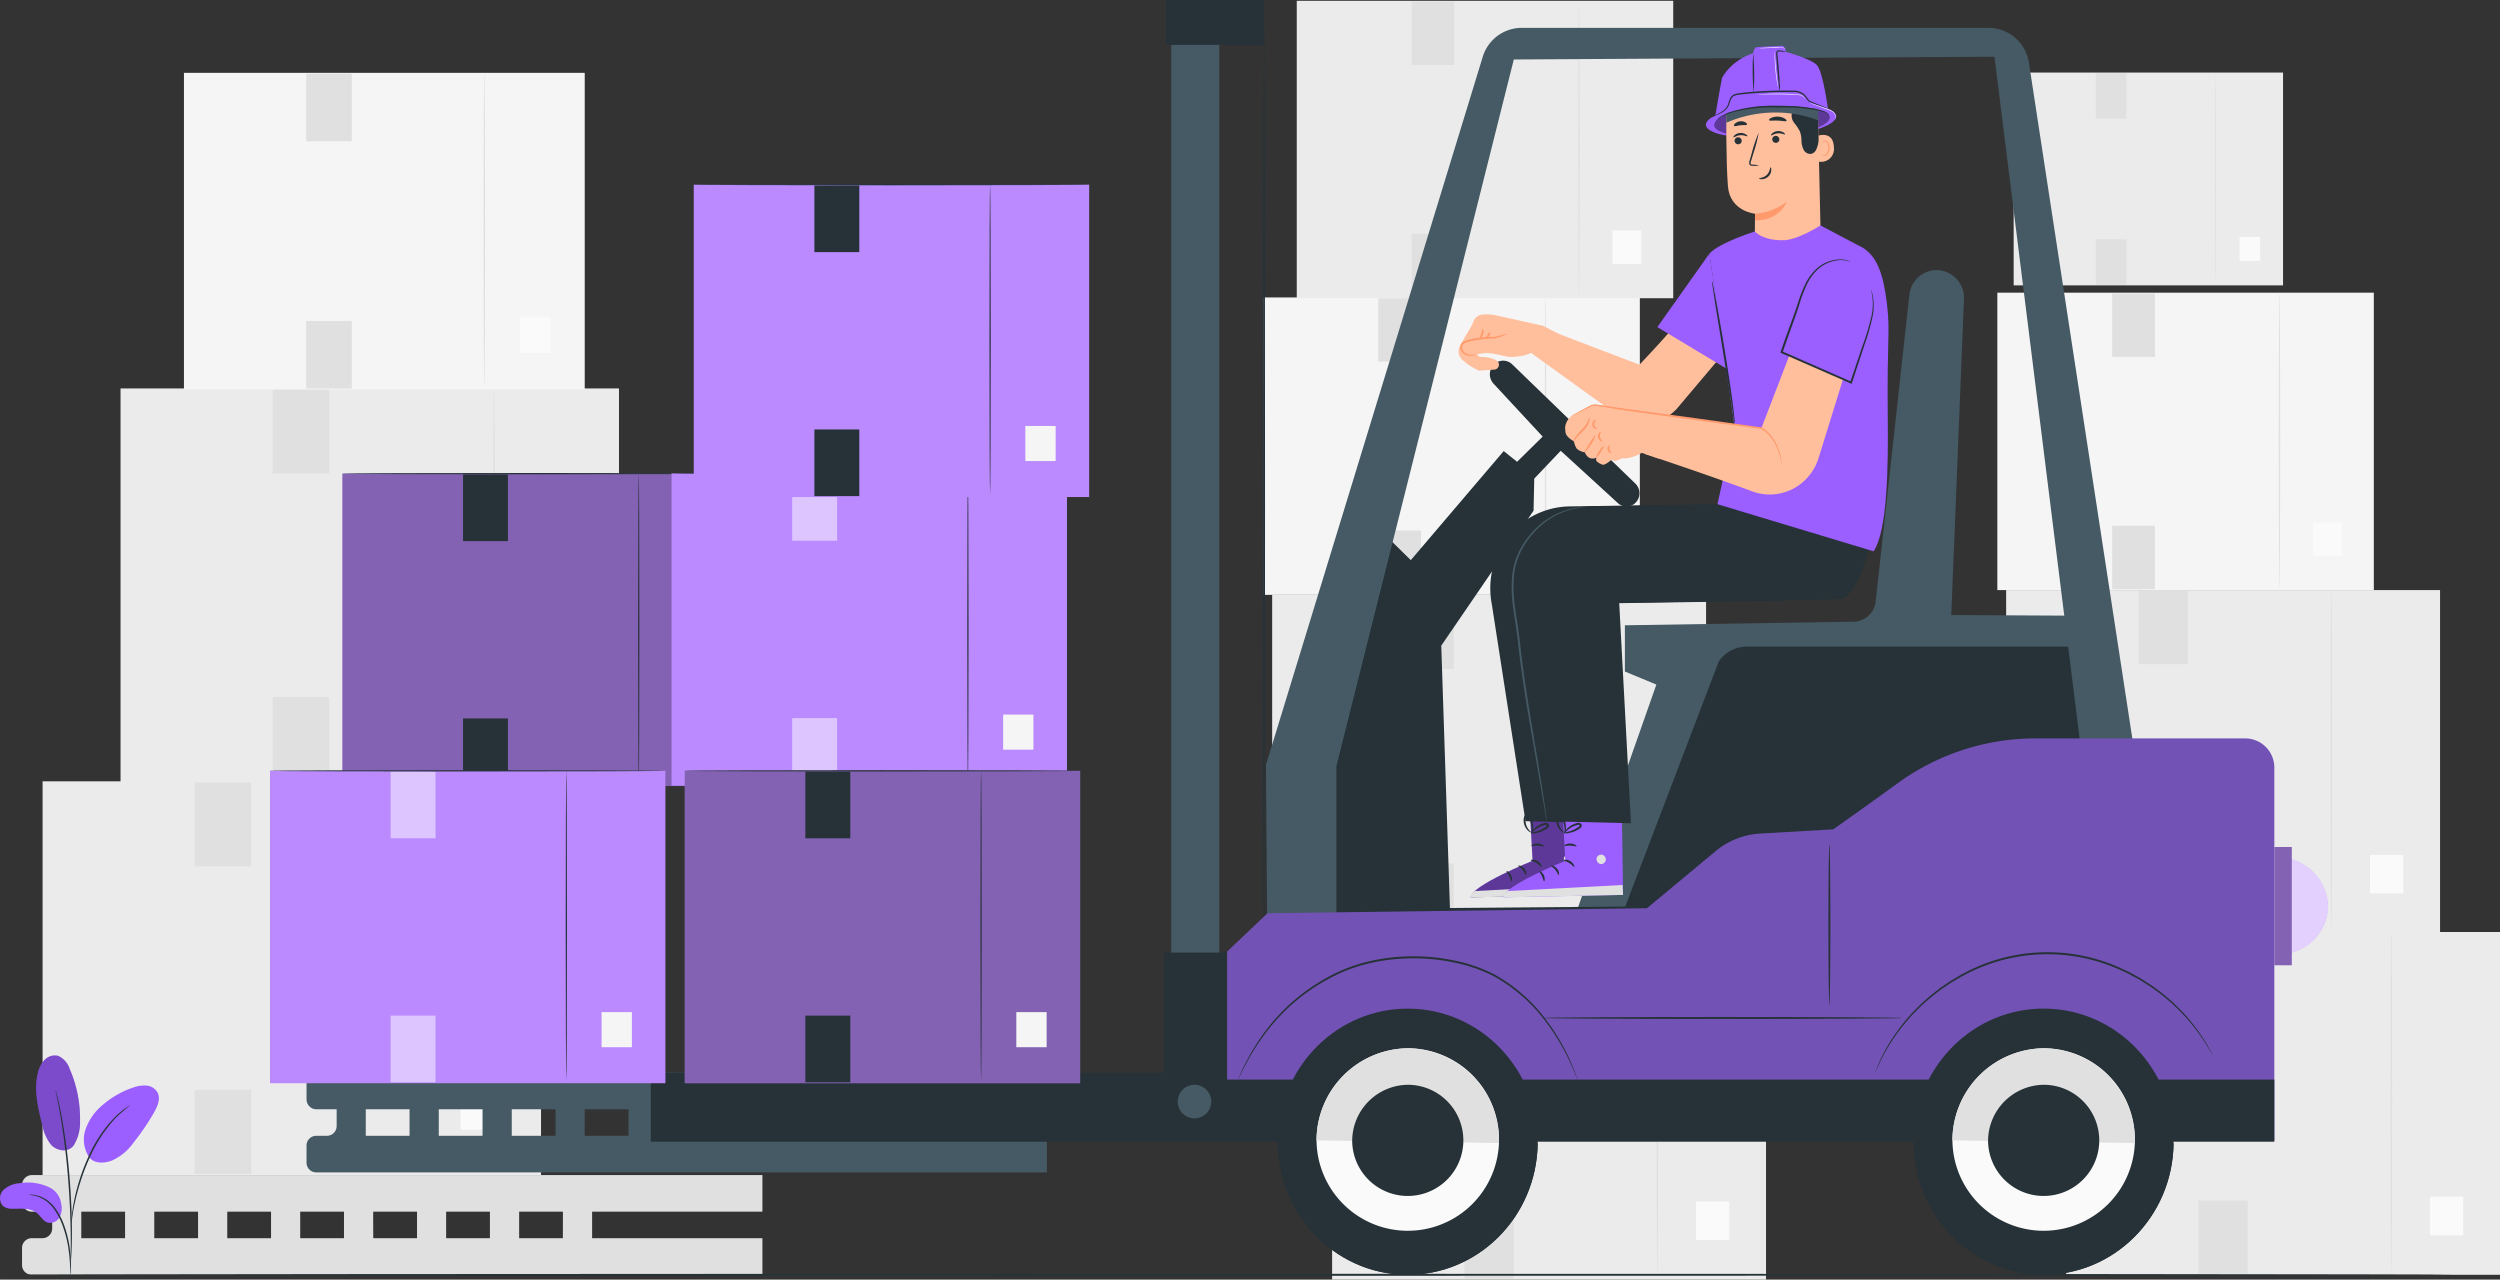 <svg xmlns="http://www.w3.org/2000/svg" width="505" height="258.474" viewBox="0 0 505 258.474">
  <rect x="0" y="0" width="505" height="258.474" fill="#333333" stroke="none"/>
  <g id="Grupo_950148" data-name="Grupo 950148" transform="translate(-354.407 -4834.479)">
    <g id="Grupo_949825" data-name="Grupo 949825" transform="translate(363.011 4992.091)">
      <g id="Grupo_949824" data-name="Grupo 949824">
        <rect id="Rectángulo_308950" data-name="Rectángulo 308950" width="100.684" height="79.542" transform="translate(0 0.215)" fill="#ebebeb"/>
        <g id="Grupo_949823" data-name="Grupo 949823" transform="translate(75.259)">
          <path id="Trazado_628277" data-name="Trazado 628277" d="M463.992,5126.752c-.11,0-.2-17.729-.2-39.6s.09-39.6.2-39.6.2,17.726.2,39.6S464.1,5126.752,463.992,5126.752Z" transform="translate(-463.792 -5047.557)" fill="#e0e0e0"/>
        </g>
        <rect id="Rectángulo_308951" data-name="Rectángulo 308951" width="7.719" height="8.938" transform="translate(84.429 61.652)" fill="#fafafa"/>
        <rect id="Rectángulo_308952" data-name="Rectángulo 308952" width="11.437" height="16.973" transform="translate(30.716 0.42)" fill="#e0e0e0"/>
        <rect id="Rectángulo_308953" data-name="Rectángulo 308953" width="11.437" height="16.972" transform="translate(30.716 62.548)" fill="#e0e0e0"/>
      </g>
    </g>
    <g id="Grupo_949828" data-name="Grupo 949828" transform="translate(378.757 4912.73)">
      <g id="Grupo_949827" data-name="Grupo 949827">
        <rect id="Rectángulo_308954" data-name="Rectángulo 308954" width="100.685" height="79.542" transform="translate(0 0.215)" fill="#ebebeb"/>
        <g id="Grupo_949826" data-name="Grupo 949826" transform="translate(75.259)">
          <path id="Trazado_628278" data-name="Trazado 628278" d="M484.529,5025.7c-.11,0-.2-17.731-.2-39.6s.089-39.6.2-39.6.2,17.726.2,39.6S484.64,5025.7,484.529,5025.7Z" transform="translate(-484.33 -4946.5)" fill="#e0e0e0"/>
        </g>
        <rect id="Rectángulo_308955" data-name="Rectángulo 308955" width="7.719" height="8.938" transform="translate(84.429 61.652)" fill="#fafafa"/>
        <rect id="Rectángulo_308956" data-name="Rectángulo 308956" width="11.437" height="16.973" transform="translate(30.716 0.42)" fill="#e0e0e0"/>
        <rect id="Rectángulo_308957" data-name="Rectángulo 308957" width="11.437" height="16.972" transform="translate(30.716 62.548)" fill="#e0e0e0"/>
      </g>
    </g>
    <g id="Grupo_949831" data-name="Grupo 949831" transform="translate(391.564 4849.02)">
      <g id="Grupo_949830" data-name="Grupo 949830">
        <rect id="Rectángulo_308958" data-name="Rectángulo 308958" width="80.958" height="63.958" transform="translate(0 0.173)" fill="#f5f5f5"/>
        <g id="Grupo_949829" data-name="Grupo 949829" transform="translate(60.514)">
          <path id="Trazado_628279" data-name="Trazado 628279" d="M481.962,4929.049c-.088,0-.16-14.256-.16-31.838s.072-31.841.16-31.841.161,14.253.161,31.841S482.051,4929.049,481.962,4929.049Z" transform="translate(-481.802 -4865.369)" fill="#e0e0e0"/>
        </g>
        <rect id="Rectángulo_308959" data-name="Rectángulo 308959" width="6.207" height="7.187" transform="translate(67.887 49.573)" fill="#fafafa"/>
        <rect id="Rectángulo_308960" data-name="Rectángulo 308960" width="9.196" height="13.647" transform="translate(24.698 0.338)" fill="#e0e0e0"/>
        <rect id="Rectángulo_308961" data-name="Rectángulo 308961" width="9.196" height="13.647" transform="translate(24.698 50.293)" fill="#e0e0e0"/>
      </g>
    </g>
    <g id="Grupo_949834" data-name="Grupo 949834" transform="translate(757.871 4893.437)">
      <g id="Grupo_949833" data-name="Grupo 949833">
        <rect id="Rectángulo_308962" data-name="Rectángulo 308962" width="76.047" height="60.078" transform="translate(0 0.162)" fill="#f5f5f5"/>
        <g id="Grupo_949832" data-name="Grupo 949832" transform="translate(56.843)">
          <path id="Trazado_628280" data-name="Trazado 628280" d="M954.949,4981.746c-.083,0-.15-13.392-.15-29.907s.068-29.909.15-29.909.151,13.388.151,29.909S955.033,4981.746,954.949,4981.746Z" transform="translate(-954.799 -4921.93)" fill="#e0e0e0"/>
        </g>
        <rect id="Rectángulo_308963" data-name="Rectángulo 308963" width="5.83" height="6.751" transform="translate(63.769 46.565)" fill="#fafafa"/>
        <rect id="Rectángulo_308964" data-name="Rectángulo 308964" width="8.638" height="12.819" transform="translate(23.199 0.317)" fill="#e0e0e0"/>
        <rect id="Rectángulo_308965" data-name="Rectángulo 308965" width="8.638" height="12.819" transform="translate(23.199 47.242)" fill="#e0e0e0"/>
      </g>
    </g>
    <g id="Grupo_949837" data-name="Grupo 949837" transform="translate(771.757 5022.555)">
      <g id="Grupo_949836" data-name="Grupo 949836">
        <rect id="Rectángulo_308966" data-name="Rectángulo 308966" width="87.65" height="69.245" transform="translate(0 0.188)" fill="#ebebeb"/>
        <g id="Grupo_949835" data-name="Grupo 949835" transform="translate(65.516)">
          <path id="Trazado_628281" data-name="Trazado 628281" d="M984.4,5155.294c-.1,0-.174-15.435-.174-34.47s.077-34.474.174-34.474.173,15.432.173,34.474S984.493,5155.294,984.4,5155.294Z" transform="translate(-984.223 -5086.351)" fill="#e0e0e0"/>
        </g>
        <rect id="Rectángulo_308967" data-name="Rectángulo 308967" width="6.72" height="7.781" transform="translate(73.498 53.671)" fill="#fafafa"/>
        <rect id="Rectángulo_308968" data-name="Rectángulo 308968" width="9.956" height="14.775" transform="translate(26.739 0.366)" fill="#e0e0e0"/>
        <rect id="Rectángulo_308969" data-name="Rectángulo 308969" width="9.956" height="14.775" transform="translate(26.739 54.451)" fill="#e0e0e0"/>
      </g>
    </g>
    <g id="Grupo_949840" data-name="Grupo 949840" transform="translate(759.649 4953.489)">
      <g id="Grupo_949839" data-name="Grupo 949839" transform="translate(0 0)">
        <rect id="Rectángulo_308970" data-name="Rectángulo 308970" width="87.65" height="69.245" transform="translate(0 0.187)" fill="#ebebeb"/>
        <g id="Grupo_949838" data-name="Grupo 949838" transform="translate(65.516)">
          <path id="Trazado_628282" data-name="Trazado 628282" d="M968.6,5067.344c-.1,0-.173-15.434-.173-34.47s.077-34.472.173-34.472.174,15.431.174,34.472S968.7,5067.344,968.6,5067.344Z" transform="translate(-968.431 -4998.402)" fill="#e0e0e0"/>
        </g>
        <rect id="Rectángulo_308971" data-name="Rectángulo 308971" width="6.72" height="7.781" transform="translate(73.498 53.671)" fill="#fafafa"/>
        <rect id="Rectángulo_308972" data-name="Rectángulo 308972" width="9.956" height="14.775" transform="translate(26.739 0.366)" fill="#e0e0e0"/>
        <rect id="Rectángulo_308973" data-name="Rectángulo 308973" width="9.956" height="14.775" transform="translate(26.739 54.451)" fill="#e0e0e0"/>
      </g>
    </g>
    <g id="Grupo_949843" data-name="Grupo 949843" transform="translate(609.607 4894.402)">
      <g id="Grupo_949842" data-name="Grupo 949842">
        <rect id="Rectángulo_308974" data-name="Rectángulo 308974" width="76.047" height="60.078" transform="translate(0 0.162)" fill="#f5f5f5"/>
        <g id="Grupo_949841" data-name="Grupo 949841" transform="translate(56.843)">
          <path id="Trazado_628283" data-name="Trazado 628283" d="M761.565,4982.976c-.084,0-.151-13.392-.151-29.906s.068-29.909.151-29.909.15,13.388.15,29.909S761.648,4982.976,761.565,4982.976Z" transform="translate(-761.414 -4923.16)" fill="#e0e0e0"/>
        </g>
        <rect id="Rectángulo_308975" data-name="Rectángulo 308975" width="5.83" height="6.751" transform="translate(63.769 46.565)" fill="#fafafa"/>
        <rect id="Rectángulo_308976" data-name="Rectángulo 308976" width="8.638" height="12.819" transform="translate(23.2 0.317)" fill="#e0e0e0"/>
        <rect id="Rectángulo_308977" data-name="Rectángulo 308977" width="8.638" height="12.819" transform="translate(23.2 47.242)" fill="#e0e0e0"/>
      </g>
    </g>
    <g id="Grupo_949846" data-name="Grupo 949846" transform="translate(616.351 4834.479)">
      <g id="Grupo_949845" data-name="Grupo 949845" transform="translate(0 0)">
        <rect id="Rectángulo_308978" data-name="Rectángulo 308978" width="76.047" height="60.078" transform="translate(0 0.163)" fill="#ebebeb"/>
        <g id="Grupo_949844" data-name="Grupo 949844" transform="translate(56.842)">
          <path id="Trazado_628284" data-name="Trazado 628284" d="M770.361,4906.669c-.083,0-.151-13.391-.151-29.907s.068-29.909.151-29.909.151,13.388.151,29.909S770.445,4906.669,770.361,4906.669Z" transform="translate(-770.21 -4846.853)" fill="#e0e0e0"/>
        </g>
        <rect id="Rectángulo_308979" data-name="Rectángulo 308979" width="5.83" height="6.751" transform="translate(63.769 46.566)" fill="#fafafa"/>
        <rect id="Rectángulo_308980" data-name="Rectángulo 308980" width="8.638" height="12.819" transform="translate(23.2 0.317)" fill="#e0e0e0"/>
        <rect id="Rectángulo_308981" data-name="Rectángulo 308981" width="8.638" height="12.819" transform="translate(23.2 47.242)" fill="#e0e0e0"/>
      </g>
    </g>
    <g id="Grupo_949849" data-name="Grupo 949849" transform="translate(761.167 4849.02)">
      <g id="Grupo_949848" data-name="Grupo 949848">
        <rect id="Rectángulo_308982" data-name="Rectángulo 308982" width="54.415" height="42.989" transform="translate(0 0.116)" fill="#ebebeb"/>
        <g id="Grupo_949847" data-name="Grupo 949847" transform="translate(40.674)">
          <path id="Trazado_628285" data-name="Trazado 628285" d="M773.732,4836.62c-.06,0-.108-9.582-.108-21.4s.048-21.4.108-21.4.107,9.58.107,21.4S773.791,4836.62,773.732,4836.62Z" transform="translate(-773.624 -4793.819)" fill="#e0e0e0"/>
        </g>
        <rect id="Rectángulo_308983" data-name="Rectángulo 308983" width="4.172" height="4.83" transform="translate(45.629 33.32)" fill="#fafafa"/>
        <rect id="Rectángulo_308984" data-name="Rectángulo 308984" width="6.181" height="9.173" transform="translate(16.6 0.227)" fill="#e0e0e0"/>
        <rect id="Rectángulo_308985" data-name="Rectángulo 308985" width="6.181" height="9.173" transform="translate(16.6 33.804)" fill="#e0e0e0"/>
      </g>
    </g>
    <g id="Grupo_949852" data-name="Grupo 949852" transform="translate(623.493 5023.521)">
      <g id="Grupo_949851" data-name="Grupo 949851">
        <rect id="Rectángulo_308986" data-name="Rectángulo 308986" width="87.65" height="69.245" transform="translate(0 0.188)" fill="#ebebeb"/>
        <g id="Grupo_949850" data-name="Grupo 949850" transform="translate(65.515)">
          <path id="Trazado_628286" data-name="Trazado 628286" d="M791.012,5156.524c-.1,0-.174-15.435-.174-34.47s.078-34.473.174-34.473.174,15.431.174,34.473S791.108,5156.524,791.012,5156.524Z" transform="translate(-790.838 -5087.582)" fill="#e0e0e0"/>
        </g>
        <rect id="Rectángulo_308987" data-name="Rectángulo 308987" width="6.72" height="7.781" transform="translate(73.498 53.671)" fill="#fafafa"/>
        <rect id="Rectángulo_308988" data-name="Rectángulo 308988" width="9.956" height="14.775" transform="translate(26.739 0.366)" fill="#e0e0e0"/>
        <rect id="Rectángulo_308989" data-name="Rectángulo 308989" width="9.956" height="14.775" transform="translate(26.739 54.451)" fill="#e0e0e0"/>
      </g>
    </g>
    <g id="Grupo_949855" data-name="Grupo 949855" transform="translate(611.386 4954.455)">
      <g id="Grupo_949854" data-name="Grupo 949854">
        <rect id="Rectángulo_308990" data-name="Rectángulo 308990" width="87.65" height="69.245" transform="translate(0 0.187)" fill="#ebebeb"/>
        <g id="Grupo_949853" data-name="Grupo 949853" transform="translate(65.516)">
          <path id="Trazado_628287" data-name="Trazado 628287" d="M775.22,5068.574c-.1,0-.174-15.434-.174-34.47s.078-34.473.174-34.473.173,15.431.173,34.473S775.316,5068.574,775.22,5068.574Z" transform="translate(-775.046 -4999.632)" fill="#e0e0e0"/>
        </g>
        <rect id="Rectángulo_308991" data-name="Rectángulo 308991" width="6.72" height="7.781" transform="translate(73.498 53.671)" fill="#fafafa"/>
        <rect id="Rectángulo_308992" data-name="Rectángulo 308992" width="9.956" height="14.775" transform="translate(26.739 0.366)" fill="#e0e0e0"/>
        <rect id="Rectángulo_308993" data-name="Rectángulo 308993" width="9.956" height="14.775" transform="translate(26.739 54.451)" fill="#e0e0e0"/>
      </g>
    </g>
    <path id="Trazado_628288" data-name="Trazado 628288" d="M509.771,5156.513v-7.393H362.19a2,2,0,0,0-1.973,2.021v3.349a2,2,0,0,0,1.973,2.022H366.3v3.364a1.968,1.968,0,0,1-1.943,1.99h-2.2a1.966,1.966,0,0,0-1.943,1.989v3.413a1.967,1.967,0,0,0,1.943,1.99H509.771v-7.392h-34.4v-5.354Zm-108.1,0h8.844v5.354h-8.844Zm-5.9,5.354h-8.844v-5.354h8.844Zm20.634-5.354h8.844v5.354h-8.844Zm14.739,0H440v5.354h-8.844Zm14.739,0h8.843v5.354h-8.843Zm-73.7,0h8.844v5.354h-8.844Zm97.278,5.354H460.63v-5.354h8.844Z" transform="translate(-1.356 -77.273)" fill="#e0e0e0"/>
    <g id="Grupo_949947" data-name="Grupo 949947" transform="translate(408.945 4834.479)">
      <g id="Grupo_949859" data-name="Grupo 949859" transform="translate(14.625 95.506)">
        <g id="Grupo_949857" data-name="Grupo 949857">
          <rect id="Rectángulo_308994" data-name="Rectángulo 308994" width="79.876" height="63.103" transform="translate(0 0.171)" fill="#bb8aff"/>
          <rect id="Rectángulo_308995" data-name="Rectángulo 308995" width="79.876" height="63.103" transform="translate(0 0.171)" opacity="0.3"/>
          <g id="Grupo_949856" data-name="Grupo 949856" transform="translate(59.734)">
            <path id="Trazado_628289" data-name="Trazado 628289" d="M522.66,5024.973c-.071,0-.129-14.066-.129-31.413s.057-31.416.129-31.416.129,14.062.129,31.416S522.731,5024.973,522.66,5024.973Z" transform="translate(-522.531 -4962.145)" fill="#263238"/>
          </g>
          <rect id="Rectángulo_308996" data-name="Rectángulo 308996" width="6.124" height="7.09" transform="translate(66.979 48.91)" fill="#f5f5f5"/>
          <rect id="Rectángulo_308997" data-name="Rectángulo 308997" width="9.073" height="13.465" transform="translate(24.368 0.333)" fill="#263238"/>
          <rect id="Rectángulo_308998" data-name="Rectángulo 308998" width="9.073" height="13.465" transform="translate(24.368 49.621)" fill="#263238"/>
        </g>
        <g id="Grupo_949858" data-name="Grupo 949858" transform="translate(0 0.038)">
          <path id="Trazado_628290" data-name="Trazado 628290" d="M523.8,4962.326a1.052,1.052,0,0,1-.2.013l-.6.014-2.307.025-8.484.042-27.992.038-28-.038-8.483-.042-2.307-.025-.6-.014a1.044,1.044,0,0,1-.2-.013,1.153,1.153,0,0,1,.2-.013l.6-.014,2.307-.024,8.483-.042,28-.04,27.992.04,8.484.042,2.307.024.6.014A1.163,1.163,0,0,1,523.8,4962.326Z" transform="translate(-444.618 -4962.193)" fill="#263238"/>
        </g>
      </g>
      <g id="Grupo_949863" data-name="Grupo 949863" transform="translate(81.117 95.433)">
        <g id="Grupo_949861" data-name="Grupo 949861">
          <rect id="Rectángulo_308999" data-name="Rectángulo 308999" width="79.876" height="63.103" transform="translate(0 0.171)" fill="#bb8aff"/>
          <g id="Grupo_949860" data-name="Grupo 949860" transform="translate(59.734)">
            <path id="Trazado_628291" data-name="Trazado 628291" d="M609.387,5024.875c-.071,0-.129-14.065-.129-31.413s.057-31.415.129-31.415.129,14.063.129,31.415S609.458,5024.875,609.387,5024.875Z" transform="translate(-609.258 -4962.048)" fill="#263238"/>
          </g>
          <rect id="Rectángulo_309000" data-name="Rectángulo 309000" width="6.124" height="7.09" transform="translate(66.979 48.91)" fill="#f5f5f5"/>
          <rect id="Rectángulo_309001" data-name="Rectángulo 309001" width="9.073" height="13.465" transform="translate(24.368 0.333)" fill="#fff" opacity="0.5"/>
          <rect id="Rectángulo_309002" data-name="Rectángulo 309002" width="9.073" height="13.465" transform="translate(24.368 49.621)" fill="#fff" opacity="0.5"/>
        </g>
        <g id="Grupo_949862" data-name="Grupo 949862" transform="translate(0 0.038)">
          <path id="Trazado_628292" data-name="Trazado 628292" d="M610.524,4962.229a1.211,1.211,0,0,1-.2.013l-.6.013-2.307.025-8.484.041-27.992.038-28-.038-8.484-.042-2.306-.024-.6-.013a1.212,1.212,0,0,1-.2-.013,1.11,1.11,0,0,1,.2-.014l.6-.014,2.306-.024,8.484-.042,28-.039,27.992.039,8.484.042,2.307.024.6.014A1.056,1.056,0,0,1,610.524,4962.229Z" transform="translate(-531.345 -4962.096)" fill="#263238"/>
        </g>
      </g>
      <g id="Grupo_949867" data-name="Grupo 949867" transform="translate(85.601 37.129)">
        <g id="Grupo_949865" data-name="Grupo 949865">
          <rect id="Rectángulo_309003" data-name="Rectángulo 309003" width="79.876" height="63.103" transform="translate(0 0.171)" fill="#bb8aff"/>
          <g id="Grupo_949864" data-name="Grupo 949864" transform="translate(59.734)">
            <path id="Trazado_628293" data-name="Trazado 628293" d="M615.236,4944.517c-.071,0-.129-14.066-.129-31.413s.057-31.416.129-31.416.129,14.062.129,31.416S615.307,4944.517,615.236,4944.517Z" transform="translate(-615.107 -4881.689)" fill="#263238"/>
          </g>
          <rect id="Rectángulo_309004" data-name="Rectángulo 309004" width="6.124" height="7.09" transform="translate(66.979 48.911)" fill="#f5f5f5"/>
          <rect id="Rectángulo_309005" data-name="Rectángulo 309005" width="9.073" height="13.465" transform="translate(24.368 0.333)" fill="#263238"/>
          <rect id="Rectángulo_309006" data-name="Rectángulo 309006" width="9.073" height="13.465" transform="translate(24.368 49.621)" fill="#263238"/>
        </g>
        <g id="Grupo_949866" data-name="Grupo 949866" transform="translate(0 0.038)">
          <path id="Trazado_628294" data-name="Trazado 628294" d="M616.373,4881.87a1.109,1.109,0,0,1-.2.014l-.6.013-2.307.025c-2.017.009-4.912.024-8.484.042l-27.992.039-28-.039c-3.572-.018-6.467-.033-8.484-.042L538,4881.9l-.6-.013a1.11,1.11,0,0,1-.2-.014,1.212,1.212,0,0,1,.2-.013c.147,0,.346-.007.6-.014l2.306-.024,8.484-.042,28-.04,27.992.04,8.484.042,2.307.024c.254.007.453.01.6.014A1.211,1.211,0,0,1,616.373,4881.87Z" transform="translate(-537.194 -4881.737)" fill="#263238"/>
        </g>
      </g>
      <path id="Trazado_628295" data-name="Trazado 628295" d="M584.724,5130.171v-7.393H437.144a2,2,0,0,0-1.974,2.022v3.349a2,2,0,0,0,1.974,2.021h4.109v3.365a1.966,1.966,0,0,1-1.942,1.99h-2.2a1.967,1.967,0,0,0-1.943,1.989v3.413a1.967,1.967,0,0,0,1.943,1.99H584.724v-7.393h-34.4v-5.354Zm-108.1,0h8.844v5.354h-8.844Zm-5.9,5.354h-8.844v-5.354h8.844Zm20.634-5.354h8.844v5.354h-8.844Zm14.739,0h8.843v5.354h-8.843Zm14.739,0h8.844v5.354h-8.844Zm-73.7,0h8.844v5.354h-8.844Zm97.278,5.354h-8.844v-5.354h8.844Z" transform="translate(-427.788 -4906.096)" fill="#455a64"/>
      <g id="Grupo_949935" data-name="Grupo 949935" transform="translate(76.923)">
        <path id="Trazado_628296" data-name="Trazado 628296" d="M764.832,4962.244a2.717,2.717,0,0,0-.079-3.8l-24.895-24.1a2.634,2.634,0,0,0-3.671.015h0a2.792,2.792,0,0,0-.1,3.884l9.93,10.7-5.169,5.09-2.7-2.167L719.378,4973.9l-10.036-9.889-12.1,36.45,2.4,49.5h27.833l-1.943-58.791,18.643-27.26.142-6.481,5.341-5.624,11.566,10.58a2.563,2.563,0,0,0,3.606-.131Z" transform="translate(-565.859 -4860.75)" fill="#263238"/>
        <g id="Grupo_949868" data-name="Grupo 949868" transform="translate(123.677 1.759)">
          <path id="Trazado_628297" data-name="Trazado 628297" d="M687.39,5038.276c-.11,0-.2-45.14-.2-100.81,0-55.688.089-100.818.2-100.818s.2,45.13.2,100.818C687.59,4993.136,687.5,5038.276,687.39,5038.276Z" transform="translate(-687.191 -4836.648)" fill="#263238"/>
        </g>
        <path id="Trazado_628298" data-name="Trazado 628298" d="M768.738,5041.16l16.927-48.147-6.36-2.638v-9.338l46.284-.735a4.541,4.541,0,0,0,4.378-4.092l6.8-61.893a5.583,5.583,0,0,1,5.5-5.035h0a5.608,5.608,0,0,1,5.529,5.9l-2.56,63.779,24.17.133.823,11.633-71.476,2.864-18.637,46.875Z" transform="translate(-582.54 -4854.728)" fill="#455a64"/>
        <path id="Trazado_628299" data-name="Trazado 628299" d="M764.317,5061.354l-60.166.49v4.1l24.92-.328,39.7-.309,96.243-13.922-10.909-42.538H788.963a6.886,6.886,0,0,0-5.765,3Z" transform="translate(-567.471 -4878.231)" fill="#263238"/>
        <path id="Trazado_628300" data-name="Trazado 628300" d="M731.7,4847.581l-43.735,142.871.307,39.739H702.19V4990.7l35.834-142.74,97.092-.555,18.57,148.678h10.956L842.05,4848.446a8.29,8.29,0,0,0-8.092-6.876H739.591A8.261,8.261,0,0,0,731.7,4847.581Z" transform="translate(-563.695 -4835.946)" fill="#455a64"/>
        <path id="Trazado_628301" data-name="Trazado 628301" d="M677.729,5118.01v-38.167l8.157-7.736,76.645-1.01,13.83-11.5a15.548,15.548,0,0,1,9.042-3.583l14.761-.854s6.626-4.676,13.015-9.309a47.282,47.282,0,0,1,27.768-9.058h42.494a5.89,5.89,0,0,1,5.818,5.959v75.255Z" transform="translate(-561.306 -4887.635)" fill="#7352b6"/>
        <rect id="Rectángulo_309007" data-name="Rectángulo 309007" width="212.282" height="12.548" transform="translate(115.671 218.076)" fill="#263238"/>
        <g id="Grupo_949899" data-name="Grupo 949899" transform="translate(126.655 203.738)">
          <g id="Grupo_949874" data-name="Grupo 949874">
            <g id="Grupo_949873" data-name="Grupo 949873">
              <g id="Grupo_949872" data-name="Grupo 949872">
                <g id="Grupo_949871" data-name="Grupo 949871">
                  <g id="Grupo_949870" data-name="Grupo 949870">
                    <g id="Grupo_949869" data-name="Grupo 949869">
                      <path id="Trazado_628302" data-name="Trazado 628302" d="M691.078,5132.792c-.209,14.846,11.372,27.056,25.867,27.271s26.414-11.649,26.624-26.5S732.2,5106.511,717.7,5106.3,691.287,5117.945,691.078,5132.792Z" transform="translate(-691.075 -5106.294)" fill="#263238"/>
                    </g>
                  </g>
                </g>
              </g>
            </g>
          </g>
          <g id="Grupo_949880" data-name="Grupo 949880" transform="translate(0 26.428)">
            <g id="Grupo_949879" data-name="Grupo 949879">
              <g id="Grupo_949878" data-name="Grupo 949878">
                <g id="Grupo_949877" data-name="Grupo 949877">
                  <g id="Grupo_949876" data-name="Grupo 949876">
                    <g id="Grupo_949875" data-name="Grupo 949875">
                      <path id="Trazado_628303" data-name="Trazado 628303" d="M691.083,5139.948c0,.023,0,.046,0,.07-.209,14.846,11.372,27.056,25.867,27.27s26.414-11.648,26.624-26.5c0-.023,0-.046,0-.069Z" transform="translate(-691.075 -5139.948)" fill="#263238"/>
                    </g>
                  </g>
                </g>
              </g>
            </g>
          </g>
          <g id="Grupo_949886" data-name="Grupo 949886" transform="translate(7.82 8.01)">
            <g id="Grupo_949885" data-name="Grupo 949885">
              <g id="Grupo_949884" data-name="Grupo 949884">
                <g id="Grupo_949883" data-name="Grupo 949883">
                  <g id="Grupo_949882" data-name="Grupo 949882">
                    <g id="Grupo_949881" data-name="Grupo 949881">
                      <path id="Trazado_628304" data-name="Trazado 628304" d="M701.277,5135.1a18.433,18.433,0,1,0,18.692-18.6A18.671,18.671,0,0,0,701.277,5135.1Z" transform="translate(-701.275 -5116.495)" fill="#fafafa"/>
                    </g>
                  </g>
                </g>
              </g>
            </g>
          </g>
          <g id="Grupo_949892" data-name="Grupo 949892" transform="translate(7.822 8.01)">
            <g id="Grupo_949891" data-name="Grupo 949891">
              <g id="Grupo_949890" data-name="Grupo 949890">
                <g id="Grupo_949889" data-name="Grupo 949889">
                  <g id="Grupo_949888" data-name="Grupo 949888">
                    <g id="Grupo_949887" data-name="Grupo 949887">
                      <path id="Trazado_628305" data-name="Trazado 628305" d="M719.97,5116.5a18.639,18.639,0,0,0-18.692,18.6l36.852.544A18.67,18.67,0,0,0,719.97,5116.5Z" transform="translate(-701.278 -5116.495)" fill="#e0e0e0"/>
                    </g>
                  </g>
                </g>
              </g>
            </g>
          </g>
          <g id="Grupo_949898" data-name="Grupo 949898" transform="translate(15.023 15.387)">
            <g id="Grupo_949897" data-name="Grupo 949897">
              <g id="Grupo_949896" data-name="Grupo 949896">
                <g id="Grupo_949895" data-name="Grupo 949895">
                  <g id="Grupo_949894" data-name="Grupo 949894">
                    <g id="Grupo_949893" data-name="Grupo 949893">
                      <path id="Trazado_628306" data-name="Trazado 628306" d="M710.672,5137.221a11.229,11.229,0,1,0,11.386-11.331A11.372,11.372,0,0,0,710.672,5137.221Z" transform="translate(-710.67 -5125.889)" fill="#263238"/>
                    </g>
                  </g>
                </g>
              </g>
            </g>
          </g>
        </g>
        <g id="Grupo_949930" data-name="Grupo 949930" transform="translate(255.105 203.738)">
          <g id="Grupo_949905" data-name="Grupo 949905">
            <g id="Grupo_949904" data-name="Grupo 949904">
              <g id="Grupo_949903" data-name="Grupo 949903">
                <g id="Grupo_949902" data-name="Grupo 949902">
                  <g id="Grupo_949901" data-name="Grupo 949901">
                    <g id="Grupo_949900" data-name="Grupo 949900">
                      <path id="Trazado_628307" data-name="Trazado 628307" d="M858.619,5132.792c-.209,14.846,11.371,27.056,25.866,27.271s26.415-11.649,26.624-26.5-11.372-27.056-25.867-27.271S858.828,5117.945,858.619,5132.792Z" transform="translate(-858.616 -5106.294)" fill="#263238"/>
                    </g>
                  </g>
                </g>
              </g>
            </g>
          </g>
          <g id="Grupo_949911" data-name="Grupo 949911" transform="translate(0 26.428)">
            <g id="Grupo_949910" data-name="Grupo 949910">
              <g id="Grupo_949909" data-name="Grupo 949909">
                <g id="Grupo_949908" data-name="Grupo 949908">
                  <g id="Grupo_949907" data-name="Grupo 949907">
                    <g id="Grupo_949906" data-name="Grupo 949906">
                      <path id="Trazado_628308" data-name="Trazado 628308" d="M858.624,5139.948c0,.023,0,.046,0,.07-.209,14.846,11.371,27.056,25.866,27.27s26.415-11.648,26.624-26.5c0-.023,0-.046,0-.069Z" transform="translate(-858.616 -5139.948)" fill="#263238"/>
                    </g>
                  </g>
                </g>
              </g>
            </g>
          </g>
          <g id="Grupo_949917" data-name="Grupo 949917" transform="translate(7.82 8.01)">
            <g id="Grupo_949916" data-name="Grupo 949916">
              <g id="Grupo_949915" data-name="Grupo 949915">
                <g id="Grupo_949914" data-name="Grupo 949914">
                  <g id="Grupo_949913" data-name="Grupo 949913">
                    <g id="Grupo_949912" data-name="Grupo 949912">
                      <path id="Trazado_628309" data-name="Trazado 628309" d="M868.818,5135.1a18.433,18.433,0,1,0,18.692-18.6A18.67,18.67,0,0,0,868.818,5135.1Z" transform="translate(-868.816 -5116.495)" fill="#fafafa"/>
                    </g>
                  </g>
                </g>
              </g>
            </g>
          </g>
          <g id="Grupo_949923" data-name="Grupo 949923" transform="translate(7.822 8.01)">
            <g id="Grupo_949922" data-name="Grupo 949922">
              <g id="Grupo_949921" data-name="Grupo 949921">
                <g id="Grupo_949920" data-name="Grupo 949920">
                  <g id="Grupo_949919" data-name="Grupo 949919">
                    <g id="Grupo_949918" data-name="Grupo 949918">
                      <path id="Trazado_628310" data-name="Trazado 628310" d="M887.511,5116.5a18.639,18.639,0,0,0-18.692,18.6l36.852.544A18.67,18.67,0,0,0,887.511,5116.5Z" transform="translate(-868.819 -5116.495)" fill="#e0e0e0"/>
                    </g>
                  </g>
                </g>
              </g>
            </g>
          </g>
          <g id="Grupo_949929" data-name="Grupo 949929" transform="translate(15.023 15.387)">
            <g id="Grupo_949928" data-name="Grupo 949928">
              <g id="Grupo_949927" data-name="Grupo 949927">
                <g id="Grupo_949926" data-name="Grupo 949926">
                  <g id="Grupo_949925" data-name="Grupo 949925">
                    <g id="Grupo_949924" data-name="Grupo 949924">
                      <path id="Trazado_628311" data-name="Trazado 628311" d="M878.213,5137.221A11.229,11.229,0,1,0,889.6,5125.89,11.372,11.372,0,0,0,878.213,5137.221Z" transform="translate(-878.211 -5125.889)" fill="#263238"/>
                    </g>
                  </g>
                </g>
              </g>
            </g>
          </g>
        </g>
        <g id="Grupo_949931" data-name="Grupo 949931" transform="translate(247.352 192.298)">
          <path id="Trazado_628312" data-name="Trazado 628312" d="M916.664,5110.446a1.006,1.006,0,0,1-.127-.187l-.337-.565-.537-.925a12.671,12.671,0,0,0-.77-1.236,37.855,37.855,0,0,0-5.918-7.072c-.678-.7-1.5-1.31-2.3-2-.819-.671-1.728-1.3-2.65-1.962-.973-.588-1.931-1.283-3.015-1.824-.534-.284-1.068-.59-1.625-.865l-1.72-.782a35.645,35.645,0,0,0-31.873,1.558l-1.639.946c-.529.329-1.031.687-1.537,1.02-1.03.644-1.918,1.429-2.833,2.11-.856.754-1.7,1.464-2.456,2.212-.732.77-1.49,1.457-2.1,2.22a38.128,38.128,0,0,0-5.233,7.617,12.717,12.717,0,0,0-.65,1.305l-.449.972c-.117.244-.209.441-.284.6a.97.97,0,0,1-.109.2.911.911,0,0,1,.071-.214l.248-.612.415-.992a12.324,12.324,0,0,1,.621-1.327,36.651,36.651,0,0,1,5.161-7.736c.607-.774,1.365-1.473,2.1-2.254.753-.761,1.6-1.482,2.46-2.249.918-.691,1.811-1.488,2.845-2.144.509-.34,1.014-.7,1.546-1.037l1.651-.963a35.7,35.7,0,0,1,32.192-1.574l1.733.8c.561.28,1.1.593,1.635.881,1.091.552,2.054,1.257,3.031,1.857.926.678,1.838,1.314,2.658,2,.8.706,1.62,1.327,2.3,2.04a36.336,36.336,0,0,1,5.857,7.2,12.07,12.07,0,0,1,.741,1.261l.505.947c.125.24.225.434.3.585A.892.892,0,0,1,916.664,5110.446Z" transform="translate(-848.503 -5089.541)" fill="#263238"/>
        </g>
        <g id="Grupo_949932" data-name="Grupo 949932" transform="translate(118.627 193.172)">
          <path id="Trazado_628313" data-name="Trazado 628313" d="M749.153,5115.649a1.035,1.035,0,0,1-.1-.213c-.067-.166-.153-.377-.259-.643l-.413-1.045-.616-1.4A43.3,43.3,0,0,0,742.8,5104a32.812,32.812,0,0,0-10.685-9.324,31.009,31.009,0,0,0-7.9-2.693,39.276,39.276,0,0,0-8.919-.833,38.72,38.72,0,0,0-8.882,1.17,32.584,32.584,0,0,0-7.759,3.105,39.028,39.028,0,0,0-11.03,8.974,45.193,45.193,0,0,0-5.406,8.059c-.534,1.021-.938,1.819-1.194,2.371l-.307.62a1.01,1.01,0,0,1-.117.2,1.064,1.064,0,0,1,.08-.222l.271-.638c.233-.563.616-1.374,1.129-2.411a43.212,43.212,0,0,1,5.329-8.172,38.832,38.832,0,0,1,11.068-9.115,32.65,32.65,0,0,1,7.839-3.163,38.766,38.766,0,0,1,8.971-1.19,39.313,39.313,0,0,1,9,.849,31.183,31.183,0,0,1,7.985,2.75,32.777,32.777,0,0,1,10.741,9.482,41.461,41.461,0,0,1,4.882,8.459l.584,1.424.379,1.063.222.657A.994.994,0,0,1,749.153,5115.649Z" transform="translate(-680.604 -5090.73)" fill="#263238"/>
        </g>
        <rect id="Rectángulo_309008" data-name="Rectángulo 309008" width="116.37" height="13.94" transform="translate(0 216.683)" fill="#263238"/>
        <path id="Trazado_628314" data-name="Trazado 628314" d="M671.484,5129.36a3.39,3.39,0,1,1-3.389-3.471A3.431,3.431,0,0,1,671.484,5129.36Z" transform="translate(-558.267 -4906.764)" fill="#455a64"/>
        <rect id="Rectángulo_309009" data-name="Rectángulo 309009" width="9.714" height="197.646" transform="translate(105.131 4.531)" fill="#455a64"/>
        <g id="Grupo_949933" data-name="Grupo 949933" transform="translate(179.843 205.425)">
          <path id="Trazado_628315" data-name="Trazado 628315" d="M833.586,5106.147c0,.113-16.374.2-36.567.2s-36.571-.091-36.571-.2,16.37-.205,36.571-.205S833.586,5106.034,833.586,5106.147Z" transform="translate(-760.449 -5105.942)" fill="#263238"/>
        </g>
        <g id="Grupo_949934" data-name="Grupo 949934" transform="translate(237.876 170.485)">
          <path id="Trazado_628316" data-name="Trazado 628316" d="M836.342,5093.523c-.11,0-.2-7.3-.2-16.292s.09-16.292.2-16.292.2,7.293.2,16.292S836.453,5093.523,836.342,5093.523Z" transform="translate(-836.143 -5060.938)" fill="#263238"/>
        </g>
        <rect id="Rectángulo_309010" data-name="Rectángulo 309010" width="19.824" height="9.062" transform="translate(104.083)" fill="#263238"/>
        <rect id="Rectángulo_309011" data-name="Rectángulo 309011" width="12.764" height="26.089" transform="translate(103.606 192.421)" fill="#263238"/>
      </g>
      <g id="Grupo_949939" data-name="Grupo 949939" transform="translate(83.778 155.537)">
        <g id="Grupo_949937" data-name="Grupo 949937">
          <rect id="Rectángulo_309012" data-name="Rectángulo 309012" width="79.875" height="63.103" transform="translate(0 0.171)" fill="#bb8aff"/>
          <rect id="Rectángulo_309013" data-name="Rectángulo 309013" width="79.875" height="63.103" transform="translate(0 0.171)" opacity="0.3"/>
          <g id="Grupo_949936" data-name="Grupo 949936" transform="translate(59.734)">
            <path id="Trazado_628317" data-name="Trazado 628317" d="M612.858,5105.263c-.071,0-.129-14.065-.129-31.412s.057-31.416.129-31.416.129,14.063.129,31.416S612.929,5105.263,612.858,5105.263Z" transform="translate(-612.729 -5042.436)" fill="#263238"/>
          </g>
          <rect id="Rectángulo_309014" data-name="Rectángulo 309014" width="6.124" height="7.09" transform="translate(66.979 48.911)" fill="#f5f5f5"/>
          <rect id="Rectángulo_309015" data-name="Rectángulo 309015" width="9.073" height="13.465" transform="translate(24.368 0.334)" fill="#263238"/>
          <rect id="Rectángulo_309016" data-name="Rectángulo 309016" width="9.073" height="13.465" transform="translate(24.368 49.621)" fill="#263238"/>
        </g>
        <g id="Grupo_949938" data-name="Grupo 949938" transform="translate(0 0.038)">
          <path id="Trazado_628318" data-name="Trazado 628318" d="M613.995,5042.616a1.11,1.11,0,0,1-.2.014l-.6.013-2.307.024-8.484.042-27.992.039-28-.039-8.484-.042-2.306-.024-.6-.013a1.11,1.11,0,0,1-.2-.014,1.127,1.127,0,0,1,.2-.013c.147,0,.347-.008.6-.014l2.306-.025,8.484-.042,28-.04,27.992.04,8.484.042,2.307.025c.254.005.452.009.6.014A1.127,1.127,0,0,1,613.995,5042.616Z" transform="translate(-534.816 -5042.483)" fill="#263238"/>
        </g>
      </g>
      <g id="Grupo_949943" data-name="Grupo 949943" transform="translate(0 155.537)">
        <g id="Grupo_949941" data-name="Grupo 949941" transform="translate(0)">
          <rect id="Rectángulo_309017" data-name="Rectángulo 309017" width="79.876" height="63.103" transform="translate(0 0.171)" fill="#bb8aff"/>
          <g id="Grupo_949940" data-name="Grupo 949940" transform="translate(59.734)">
            <path id="Trazado_628319" data-name="Trazado 628319" d="M503.584,5105.263c-.071,0-.129-14.065-.129-31.412s.057-31.416.129-31.416.13,14.063.13,31.416S503.655,5105.263,503.584,5105.263Z" transform="translate(-503.455 -5042.436)" fill="#263238"/>
          </g>
          <rect id="Rectángulo_309018" data-name="Rectángulo 309018" width="6.124" height="7.09" transform="translate(66.979 48.911)" fill="#f5f5f5"/>
          <rect id="Rectángulo_309019" data-name="Rectángulo 309019" width="9.073" height="13.465" transform="translate(24.368 0.334)" fill="#fff" opacity="0.5"/>
          <rect id="Rectángulo_309020" data-name="Rectángulo 309020" width="9.073" height="13.465" transform="translate(24.368 49.621)" fill="#fff" opacity="0.5"/>
        </g>
        <g id="Grupo_949942" data-name="Grupo 949942" transform="translate(0 0.038)">
          <path id="Trazado_628320" data-name="Trazado 628320" d="M504.721,5042.616a1.124,1.124,0,0,1-.2.014l-.6.013-2.307.024-8.485.042-27.991.039-28-.039-8.484-.042-2.307-.024-.6-.013a1.125,1.125,0,0,1-.2-.014,1.142,1.142,0,0,1,.2-.013c.147,0,.346-.008.6-.014l2.307-.025,8.484-.042,28-.04,27.991.04,8.485.042,2.307.025c.254.005.452.009.6.014A1.141,1.141,0,0,1,504.721,5042.616Z" transform="translate(-425.542 -5042.483)" fill="#263238"/>
        </g>
      </g>
      <g id="Grupo_949946" data-name="Grupo 949946" transform="translate(404.877 171.093)">
        <path id="Trazado_628321" data-name="Trazado 628321" d="M958.007,5064.5a10.3,10.3,0,0,1,7.5,9.638,9.878,9.878,0,0,1-7.5,9.281" transform="translate(-954.655 -5062.06)" fill="#bb8aff"/>
        <g id="Grupo_949944" data-name="Grupo 949944" transform="translate(3.352 2.438)" opacity="0.6">
          <path id="Trazado_628322" data-name="Trazado 628322" d="M958.007,5064.5a10.3,10.3,0,0,1,7.5,9.638,9.878,9.878,0,0,1-7.5,9.281" transform="translate(-958.007 -5064.498)" fill="#fff"/>
        </g>
        <g id="Grupo_949945" data-name="Grupo 949945">
          <rect id="Rectángulo_309021" data-name="Rectángulo 309021" width="3.522" height="23.884" fill="#bb8aff"/>
          <rect id="Rectángulo_309022" data-name="Rectángulo 309022" width="3.522" height="23.884" opacity="0.3"/>
        </g>
      </g>
    </g>
    <path id="Trazado_628323" data-name="Trazado 628323" d="M760.282,4928.359" transform="translate(-94.7 -29.874)" fill="#ff9a6c"/>
    <g id="Grupo_950135" data-name="Grupo 950135" transform="translate(649.043 4843.722)">
      <g id="Grupo_949951" data-name="Grupo 949951" transform="translate(0 54.241)">
        <path id="Trazado_628324" data-name="Trazado 628324" d="M739.575,4936.995a2.315,2.315,0,0,1-.576-2.929c.587-1.058,1.28-2.3,1.6-2.812a18.746,18.746,0,0,0,1.048-1.9,2.124,2.124,0,0,1,1.61-1.57,8.71,8.71,0,0,1,2.818.084l9.59,2.119,4.465,2.268-4.347,3.923-2.413-.754c-.725.649-3.57.986-4.535.864-1.235-.155-3.708-.977-5.111-.7l-1.352.191.643.554a6.253,6.253,0,0,1,3.406.713,1,1,0,0,1-.47,1.824l-3.153.211a17.984,17.984,0,0,1-2.456-1.434A9.614,9.614,0,0,0,739.575,4936.995Z" transform="translate(-738.71 -4927.694)" fill="#ffbf9d"/>
        <g id="Grupo_949948" data-name="Grupo 949948" transform="translate(0.352 3.909)">
          <path id="Trazado_628325" data-name="Trazado 628325" d="M742.476,4936.84a1.212,1.212,0,0,1-.521.219,2.642,2.642,0,0,1-1.55-.02,1.929,1.929,0,0,1-.916-.652,1.689,1.689,0,0,1-.287-1.308,1.189,1.189,0,0,1,.4-.656,2.137,2.137,0,0,1,.66-.336,10.442,10.442,0,0,1,1.4-.373,21.965,21.965,0,0,1,2.738-.359c.423-.029.824-.049,1.208-.046.093,0,.2.006.291.013a1.274,1.274,0,0,0,.228-.009c.162-.023.322-.055.475-.092,1.219-.318,1.965-.6,1.986-.54a6.952,6.952,0,0,1-1.914.819,4.6,4.6,0,0,1-.5.125,1.55,1.55,0,0,1-.3.024c-.086,0-.166,0-.261,0-.366.011-.764.043-1.179.082a26.812,26.812,0,0,0-2.69.385,11.232,11.232,0,0,0-1.347.35c-.448.134-.741.336-.829.7a1.364,1.364,0,0,0,.2,1.018,1.688,1.688,0,0,0,.747.581,2.788,2.788,0,0,0,1.423.135C742.273,4936.858,742.466,4936.807,742.476,4936.84Z" transform="translate(-739.169 -4932.672)" fill="#ff9a6c"/>
        </g>
        <g id="Grupo_949949" data-name="Grupo 949949" transform="translate(4.246 2.956)">
          <path id="Trazado_628326" data-name="Trazado 628326" d="M744.854,4931.459c.1-.029.29.49.1,1.112s-.621.946-.692.863.161-.465.31-.983S744.741,4931.479,744.854,4931.459Z" transform="translate(-744.247 -4931.458)" fill="#ff9a6c"/>
        </g>
        <g id="Grupo_949950" data-name="Grupo 949950" transform="translate(5.549 3.579)">
          <path id="Trazado_628327" data-name="Trazado 628327" d="M746.751,4932.253c.107.011.137.394-.127.746s-.633.421-.67.317.16-.3.353-.567S746.639,4932.235,746.751,4932.253Z" transform="translate(-745.947 -4932.252)" fill="#ff9a6c"/>
        </g>
      </g>
      <path id="Trazado_628328" data-name="Trazado 628328" d="M787.172,4929.452c1.323-.561-7.577,8.8-7.577,8.8l-16.438-6.274-5.8,3.651,17.678,12.748a9.136,9.136,0,0,0,7.1,1.57,9.253,9.253,0,0,0,4.957-2.745l10.431-12.352Z" transform="translate(-743.06 -4873.825)" fill="#ffbf9d"/>
      <g id="Grupo_950068" data-name="Grupo 950068" transform="translate(49.96)">
        <g id="Grupo_949952" data-name="Grupo 949952" transform="translate(0 11.597)">
          <path id="Trazado_628329" data-name="Trazado 628329" d="M807.664,4879.884c-2.292-.45-3.729-1.175-3.789-2.08-.123-1.866,5.667-3.788,12.932-4.292s13.255.6,13.379,2.467c.06.9-1.255,1.812-3.446,2.573" transform="translate(-803.873 -4873.391)" fill="#9b5eff"/>
        </g>
        <g id="Grupo_949953" data-name="Grupo 949953" transform="translate(1.683 12.182)" opacity="0.4">
          <path id="Trazado_628330" data-name="Trazado 628330" d="M809.427,4879.893c-2.031-.4-3.356-1.04-3.358-1.843-.006-2.236,5.023-3.358,11.462-3.805s11.749.532,11.858,2.187c.052.8-1.112,1.606-3.055,2.279" transform="translate(-806.069 -4874.136)"/>
        </g>
        <g id="Grupo_949954" data-name="Grupo 949954" transform="translate(1.753 0.883)">
          <path id="Trazado_628331" data-name="Trazado 628331" d="M806.16,4873.873s1.357-8.052,1.493-8.449,2.111-4.017,7.313-5.375l4.354-.3s6.317,1.608,7.547,3.071,2.21,8.918,2.21,8.918l-12.39-1.872-8.167,2.65Z" transform="translate(-806.16 -4859.748)" fill="#9b5eff"/>
        </g>
        <g id="Grupo_949955" data-name="Grupo 949955" transform="translate(9.444)">
          <path id="Trazado_628332" data-name="Trazado 628332" d="M818.671,4858.8l-1.869.13a3.151,3.151,0,0,0-.609,2.064c0,1.392.328,10.925.328,10.925l5.441-.632-.952-11.736,1.881.293-.1-.662-.531-.559Z" transform="translate(-816.192 -4858.624)" fill="#9b5eff"/>
        </g>
        <g id="Grupo_950048" data-name="Grupo 950048" transform="translate(4.11 9.903)">
          <g id="Grupo_950047" data-name="Grupo 950047">
            <g id="Grupo_950046" data-name="Grupo 950046">
              <g id="Grupo_950045" data-name="Grupo 950045">
                <g id="Grupo_950044" data-name="Grupo 950044">
                  <g id="Grupo_949970" data-name="Grupo 949970">
                    <g id="Grupo_949969" data-name="Grupo 949969">
                      <g id="Grupo_949968" data-name="Grupo 949968">
                        <g id="Grupo_949961" data-name="Grupo 949961">
                          <g id="Grupo_949960" data-name="Grupo 949960">
                            <g id="Grupo_949959" data-name="Grupo 949959">
                              <g id="Grupo_949958" data-name="Grupo 949958">
                                <g id="Grupo_949957" data-name="Grupo 949957">
                                  <g id="Grupo_949956" data-name="Grupo 949956">
                                    <path id="Trazado_628333" data-name="Trazado 628333" d="M828.427,4905.394l-13.341.3c-.171-1.44-.042-10.433-.042-10.433s-5.08-.452-5.482-5.6-.321-15.475-.321-15.475l.056-.456c5.649-2.965,12.373-3.662,17.653-.053l.784.535Z" transform="translate(-809.234 -4871.233)" fill="#ffbf9d"/>
                                  </g>
                                </g>
                              </g>
                            </g>
                          </g>
                        </g>
                        <g id="Grupo_949967" data-name="Grupo 949967" transform="translate(5.793 21.59)">
                          <g id="Grupo_949966" data-name="Grupo 949966">
                            <g id="Grupo_949965" data-name="Grupo 949965">
                              <g id="Grupo_949964" data-name="Grupo 949964">
                                <g id="Grupo_949963" data-name="Grupo 949963">
                                  <g id="Grupo_949962" data-name="Grupo 949962">
                                    <path id="Trazado_628334" data-name="Trazado 628334" d="M816.807,4901.162a11.972,11.972,0,0,0,6.413-2.435s-1.384,3.889-6.43,3.773Z" transform="translate(-816.79 -4898.727)" fill="#ff9a6c"/>
                                  </g>
                                </g>
                              </g>
                            </g>
                          </g>
                        </g>
                      </g>
                    </g>
                  </g>
                  <g id="Grupo_949984" data-name="Grupo 949984" transform="translate(18.233 8.11)">
                    <g id="Grupo_949976" data-name="Grupo 949976">
                      <g id="Grupo_949975" data-name="Grupo 949975">
                        <g id="Grupo_949974" data-name="Grupo 949974">
                          <g id="Grupo_949973" data-name="Grupo 949973">
                            <g id="Grupo_949972" data-name="Grupo 949972">
                              <g id="Grupo_949971" data-name="Grupo 949971">
                                <path id="Trazado_628335" data-name="Trazado 628335" d="M833.016,4881.809c.083-.044,3.384-1.287,3.507,2.241a2.6,2.6,0,0,1-3.369,2.826C833.144,4886.774,833.016,4881.809,833.016,4881.809Z" transform="translate(-833.016 -4881.561)" fill="#ffbf9d"/>
                              </g>
                            </g>
                          </g>
                        </g>
                      </g>
                    </g>
                    <g id="Grupo_949983" data-name="Grupo 949983" transform="translate(1.14 1.125)">
                      <g id="Grupo_949982" data-name="Grupo 949982">
                        <g id="Grupo_949981" data-name="Grupo 949981">
                          <g id="Grupo_949980" data-name="Grupo 949980">
                            <g id="Grupo_949979" data-name="Grupo 949979">
                              <g id="Grupo_949978" data-name="Grupo 949978">
                                <g id="Grupo_949977" data-name="Grupo 949977">
                                  <path id="Trazado_628336" data-name="Trazado 628336" d="M834.506,4885.808c.015-.012.061.04.165.084a.587.587,0,0,0,.449-.007,1.534,1.534,0,0,0,.639-1.388,2.073,2.073,0,0,0-.2-.874.7.7,0,0,0-.468-.456.3.3,0,0,0-.348.181c-.043.1-.018.17-.037.177s-.076-.056-.053-.2a.393.393,0,0,1,.127-.226.444.444,0,0,1,.329-.1.846.846,0,0,1,.646.523,2.122,2.122,0,0,1,.242.975,1.6,1.6,0,0,1-.822,1.556.626.626,0,0,1-.552-.074C834.515,4885.893,834.495,4885.815,834.506,4885.808Z" transform="translate(-834.503 -4882.994)" fill="#ff9a6c"/>
                                </g>
                              </g>
                            </g>
                          </g>
                        </g>
                      </g>
                    </g>
                  </g>
                  <g id="Grupo_950043" data-name="Grupo 950043" transform="translate(1.431 4.411)">
                    <g id="Grupo_950042" data-name="Grupo 950042">
                      <g id="Grupo_950029" data-name="Grupo 950029" transform="translate(0 2.915)">
                        <g id="Grupo_950028" data-name="Grupo 950028">
                          <g id="Grupo_950027" data-name="Grupo 950027">
                            <g id="Grupo_949998" data-name="Grupo 949998" transform="translate(0 0.38)">
                              <g id="Grupo_949990" data-name="Grupo 949990" transform="translate(0.246 0.886)">
                                <g id="Grupo_949989" data-name="Grupo 949989">
                                  <g id="Grupo_949988" data-name="Grupo 949988">
                                    <g id="Grupo_949987" data-name="Grupo 949987">
                                      <g id="Grupo_949986" data-name="Grupo 949986">
                                        <g id="Grupo_949985" data-name="Grupo 949985">
                                          <path id="Trazado_628337" data-name="Trazado 628337" d="M811.421,4882.89a.727.727,0,0,0,.741.694.7.7,0,0,0,.7-.714.728.728,0,0,0-.741-.7A.7.7,0,0,0,811.421,4882.89Z" transform="translate(-811.421 -4882.175)" fill="#263238"/>
                                        </g>
                                      </g>
                                    </g>
                                  </g>
                                </g>
                              </g>
                              <g id="Grupo_949997" data-name="Grupo 949997">
                                <g id="Grupo_949996" data-name="Grupo 949996">
                                  <g id="Grupo_949995" data-name="Grupo 949995">
                                    <g id="Grupo_949994" data-name="Grupo 949994">
                                      <g id="Grupo_949993" data-name="Grupo 949993">
                                        <g id="Grupo_949992" data-name="Grupo 949992">
                                          <g id="Grupo_949991" data-name="Grupo 949991">
                                            <path id="Trazado_628338" data-name="Trazado 628338" d="M811.114,4881.921c.1.09.612-.359,1.384-.412s1.365.3,1.442.2c.038-.045-.064-.212-.323-.379a1.93,1.93,0,0,0-1.162-.28,1.871,1.871,0,0,0-1.093.447C811.136,4881.7,811.067,4881.881,811.114,4881.921Z" transform="translate(-811.1 -4881.046)" fill="#263238"/>
                                          </g>
                                        </g>
                                      </g>
                                    </g>
                                  </g>
                                </g>
                              </g>
                            </g>
                            <g id="Grupo_950012" data-name="Grupo 950012" transform="translate(7.602)">
                              <g id="Grupo_950004" data-name="Grupo 950004" transform="translate(0.253 0.977)">
                                <g id="Grupo_950003" data-name="Grupo 950003">
                                  <g id="Grupo_950002" data-name="Grupo 950002">
                                    <g id="Grupo_950001" data-name="Grupo 950001">
                                      <g id="Grupo_950000" data-name="Grupo 950000">
                                        <g id="Grupo_949999" data-name="Grupo 949999">
                                          <path id="Trazado_628339" data-name="Trazado 628339" d="M821.346,4882.521a.727.727,0,0,0,.741.694.7.7,0,0,0,.7-.714.726.726,0,0,0-.741-.694A.7.7,0,0,0,821.346,4882.521Z" transform="translate(-821.346 -4881.808)" fill="#263238"/>
                                        </g>
                                      </g>
                                    </g>
                                  </g>
                                </g>
                              </g>
                              <g id="Grupo_950011" data-name="Grupo 950011">
                                <g id="Grupo_950010" data-name="Grupo 950010">
                                  <g id="Grupo_950009" data-name="Grupo 950009">
                                    <g id="Grupo_950008" data-name="Grupo 950008">
                                      <g id="Grupo_950007" data-name="Grupo 950007">
                                        <g id="Grupo_950006" data-name="Grupo 950006">
                                          <g id="Grupo_950005" data-name="Grupo 950005">
                                            <path id="Trazado_628340" data-name="Trazado 628340" d="M821.029,4881.438c.1.091.612-.359,1.385-.412s1.365.305,1.442.2c.038-.045-.063-.212-.323-.379a1.935,1.935,0,0,0-1.162-.28,1.876,1.876,0,0,0-1.094.448C821.052,4881.219,820.983,4881.4,821.029,4881.438Z" transform="translate(-821.015 -4880.563)" fill="#263238"/>
                                          </g>
                                        </g>
                                      </g>
                                    </g>
                                  </g>
                                </g>
                              </g>
                            </g>
                            <g id="Grupo_950019" data-name="Grupo 950019" transform="translate(3.193 0.32)">
                              <g id="Grupo_950018" data-name="Grupo 950018">
                                <g id="Grupo_950017" data-name="Grupo 950017">
                                  <g id="Grupo_950016" data-name="Grupo 950016">
                                    <g id="Grupo_950015" data-name="Grupo 950015">
                                      <g id="Grupo_950014" data-name="Grupo 950014">
                                        <g id="Grupo_950013" data-name="Grupo 950013">
                                          <path id="Trazado_628341" data-name="Trazado 628341" d="M817.272,4887.587a5.06,5.06,0,0,0-1.27-.145c-.2-.007-.388-.034-.43-.169a1.047,1.047,0,0,1,.092-.609q.229-.751.481-1.578a26.993,26.993,0,0,0,1.043-4.115,27.138,27.138,0,0,0-1.365,4.019c-.159.554-.311,1.082-.456,1.586a1.2,1.2,0,0,0-.05.8.5.5,0,0,0,.343.272,1.351,1.351,0,0,0,.338.025A4.9,4.9,0,0,0,817.272,4887.587Z" transform="translate(-815.265 -4880.97)" fill="#263238"/>
                                        </g>
                                      </g>
                                    </g>
                                  </g>
                                </g>
                              </g>
                            </g>
                            <g id="Grupo_950026" data-name="Grupo 950026" transform="translate(5.187 7.326)">
                              <g id="Grupo_950025" data-name="Grupo 950025">
                                <g id="Grupo_950024" data-name="Grupo 950024">
                                  <g id="Grupo_950023" data-name="Grupo 950023">
                                    <g id="Grupo_950022" data-name="Grupo 950022">
                                      <g id="Grupo_950021" data-name="Grupo 950021">
                                        <g id="Grupo_950020" data-name="Grupo 950020">
                                          <path id="Trazado_628342" data-name="Trazado 628342" d="M820.188,4889.893c-.126,0-.071.86-.748,1.519s-1.576.627-1.574.748c-.009.054.21.153.588.137a2.064,2.064,0,0,0,1.317-.575,1.886,1.886,0,0,0,.573-1.27C820.353,4890.09,820.246,4889.883,820.188,4889.893Z" transform="translate(-817.866 -4889.892)" fill="#263238"/>
                                        </g>
                                      </g>
                                    </g>
                                  </g>
                                </g>
                              </g>
                            </g>
                          </g>
                        </g>
                      </g>
                      <g id="Grupo_950035" data-name="Grupo 950035" transform="translate(7.205)">
                        <g id="Grupo_950034" data-name="Grupo 950034">
                          <g id="Grupo_950033" data-name="Grupo 950033">
                            <g id="Grupo_950032" data-name="Grupo 950032">
                              <g id="Grupo_950031" data-name="Grupo 950031">
                                <g id="Grupo_950030" data-name="Grupo 950030">
                                  <path id="Trazado_628343" data-name="Trazado 628343" d="M820.5,4877.555c.091.209.855.054,1.768.1.915.03,1.664.25,1.771.049.048-.1-.094-.289-.4-.477a3.013,3.013,0,0,0-2.7-.117C820.621,4877.274,820.464,4877.455,820.5,4877.555Z" transform="translate(-820.498 -4876.851)" fill="#263238"/>
                                </g>
                              </g>
                            </g>
                          </g>
                        </g>
                      </g>
                      <g id="Grupo_950041" data-name="Grupo 950041" transform="translate(0.121 0.943)">
                        <g id="Grupo_950040" data-name="Grupo 950040">
                          <g id="Grupo_950039" data-name="Grupo 950039">
                            <g id="Grupo_950038" data-name="Grupo 950038">
                              <g id="Grupo_950037" data-name="Grupo 950037">
                                <g id="Grupo_950036" data-name="Grupo 950036">
                                  <path id="Trazado_628344" data-name="Trazado 628344" d="M811.283,4878.969c.147.169.667-.054,1.306-.107.637-.077,1.19.038,1.3-.158.048-.1-.048-.27-.3-.422a1.773,1.773,0,0,0-1.083-.221,1.792,1.792,0,0,0-1.019.434C811.28,4878.695,811.217,4878.885,811.283,4878.969Z" transform="translate(-811.258 -4878.051)" fill="#263238"/>
                                </g>
                              </g>
                            </g>
                          </g>
                        </g>
                      </g>
                    </g>
                  </g>
                </g>
              </g>
            </g>
          </g>
        </g>
        <g id="Grupo_950049" data-name="Grupo 950049" transform="translate(17.293 13.561)">
          <path id="Trazado_628345" data-name="Trazado 628345" d="M831.825,4877.24c-.038,1.437.1,2.881.061,4.318a4.994,4.994,0,0,1-.4,1.575,1.576,1.576,0,0,1-1.1,1.045,1.544,1.544,0,0,1-1.52-.851,4.292,4.292,0,0,1-.428-1.822,6.051,6.051,0,0,0-.312-1.854,10.057,10.057,0,0,0-1.161-1.748,2.321,2.321,0,0,1-.455-1.985,10.054,10.054,0,0,1,5.314,1.324" transform="translate(-826.43 -4875.892)" fill="#263238"/>
        </g>
        <g id="Grupo_950050" data-name="Grupo 950050" transform="translate(4.037 9.588)">
          <path id="Trazado_628346" data-name="Trazado 628346" d="M809.223,4876.8l-.084-2.887,8.049-3.076,10.464,2.384.2,3.1A24.73,24.73,0,0,0,809.223,4876.8Z" transform="translate(-809.139 -4870.833)" fill="#455a64"/>
        </g>
        <g id="Grupo_950051" data-name="Grupo 950051" transform="translate(1.342 9.375)">
          <path id="Trazado_628347" data-name="Trazado 628347" d="M808.792,4873.206l-.337.384-2.831,2.106a45.946,45.946,0,0,1,11.453-2.374,53.66,53.66,0,0,1,12.741,1.222l-4.053-2.129h0a6.632,6.632,0,0,0-4.911-1.845l-7.388.364A6.653,6.653,0,0,0,808.792,4873.206Z" transform="translate(-805.624 -4870.562)" fill="#9b5eff"/>
        </g>
        <g id="Grupo_950053" data-name="Grupo 950053" transform="translate(9.438 1.451)">
          <g id="Grupo_950052" data-name="Grupo 950052">
            <path id="Trazado_628348" data-name="Trazado 628348" d="M816.393,4868.531a52.8,52.8,0,0,0-.095-8.061,52.509,52.509,0,0,0,.095,8.061Z" transform="translate(-816.184 -4860.471)" fill="#263238"/>
          </g>
        </g>
        <g id="Grupo_950055" data-name="Grupo 950055" transform="translate(14.175 0.908)">
          <g id="Grupo_950054" data-name="Grupo 950054">
            <path id="Trazado_628349" data-name="Trazado 628349" d="M824.33,4860.092a5.306,5.306,0,0,0-1.411-.313.615.615,0,0,0-.556.606c.018.273.035.556.053.849.047.6.1,1.247.147,1.92.113,1.361.232,2.593.333,3.483a6.768,6.768,0,0,0,.229,1.437,6.809,6.809,0,0,0-.011-1.452c-.046-.895-.131-2.129-.244-3.491-.06-.673-.117-1.314-.171-1.919l-.081-.827a.379.379,0,0,1,.321-.383A7.416,7.416,0,0,0,824.33,4860.092Z" transform="translate(-822.363 -4859.779)" fill="#263238"/>
          </g>
        </g>
        <g id="Grupo_950057" data-name="Grupo 950057" transform="translate(1.155 9.044)">
          <g id="Grupo_950056" data-name="Grupo 950056">
            <path id="Trazado_628350" data-name="Trazado 628350" d="M805.381,4875.582c.014.022.335-.168.953-.441.307-.142.688-.306,1.114-.545a3.32,3.32,0,0,0,1.234-1.132c.363-.547.386-1.279.791-1.828.373-.581,1.179-.634,1.958-.719,1.581-.176,3.324-.312,5.158-.389s3.586-.092,5.176-.077a3.093,3.093,0,0,1,2.057.548,5.673,5.673,0,0,1,.671.76l.312.384.159.18a.741.741,0,0,0,.227.149c1.135.469,2.059.753,2.693,1a10.272,10.272,0,0,0,.99.35c0-.011-.077-.059-.236-.14s-.4-.191-.711-.325c-.616-.277-1.552-.6-2.642-1.084a.531.531,0,0,1-.156-.1l-.15-.178-.3-.384a5.7,5.7,0,0,0-.691-.807,3.318,3.318,0,0,0-2.219-.642c-1.6-.031-3.352-.026-5.193.053s-3.593.223-5.178.415a8.008,8.008,0,0,0-1.17.192,1.645,1.645,0,0,0-.965.664c-.444.646-.446,1.376-.768,1.863a3.2,3.2,0,0,1-1.135,1.1c-.406.248-.779.428-1.079.587s-.53.29-.682.386A.939.939,0,0,0,805.381,4875.582Z" transform="translate(-805.381 -4870.141)" fill="#263238"/>
          </g>
        </g>
        <g id="Grupo_950059" data-name="Grupo 950059" transform="translate(2.284 12.13)">
          <g id="Grupo_950058" data-name="Grupo 950058">
            <path id="Trazado_628351" data-name="Trazado 628351" d="M806.854,4876.8a.807.807,0,0,0,.212-.125,4.547,4.547,0,0,1,.59-.365,11.778,11.778,0,0,1,2.367-.919,28.95,28.95,0,0,1,8.31-.991c1.651.006,3.217-.028,4.634.063,1.409.106,2.693.29,3.747.472.529.1,1,.2,1.415.316a2.365,2.365,0,0,1,.972.431,1.017,1.017,0,0,1,.361.811c.007,0,.049-.08.041-.251a1.033,1.033,0,0,0-.321-.652,2.4,2.4,0,0,0-1.005-.509c-.412-.129-.889-.255-1.421-.367a34.887,34.887,0,0,0-3.769-.542c-1.432-.108-3.008-.082-4.651-.089a26.944,26.944,0,0,0-8.373,1.093,10.394,10.394,0,0,0-2.366,1.028,3.345,3.345,0,0,0-.567.422C806.906,4876.728,806.846,4876.788,806.854,4876.8Z" transform="translate(-806.853 -4874.07)" fill="#263238"/>
          </g>
        </g>
        <g id="Grupo_950061" data-name="Grupo 950061" transform="translate(10.856 0.243)">
          <g id="Grupo_950060" data-name="Grupo 950060">
            <path id="Trazado_628352" data-name="Trazado 628352" d="M818.033,4859.188a4.769,4.769,0,0,0,.771.006l1.856-.076c.722-.02,1.385-.115,1.845-.068a.9.9,0,0,1,.647.338c.005,0-.016-.08-.112-.184a.925.925,0,0,0-.522-.243,12.935,12.935,0,0,0-1.864.031l-1.855.112A4.622,4.622,0,0,0,818.033,4859.188Z" transform="translate(-818.033 -4858.932)" fill="#fafafa"/>
          </g>
        </g>
        <g id="Grupo_950063" data-name="Grupo 950063" transform="translate(10.539 9.681)">
          <g id="Grupo_950062" data-name="Grupo 950062">
            <path id="Trazado_628353" data-name="Trazado 628353" d="M817.62,4871.1a2.336,2.336,0,0,0,.389.008l1.06-.016c.895-.013,2.131-.023,3.5,0l1.924.049a8.617,8.617,0,0,1,1.556.125,1.517,1.517,0,0,1,.872.537,1.785,1.785,0,0,1,.186.342.765.765,0,0,0-.146-.371,1.525,1.525,0,0,0-.889-.6,8.093,8.093,0,0,0-1.573-.155c-.592-.027-1.243-.048-1.927-.059-1.367-.022-2.605,0-3.5.039l-1.06.056A2.194,2.194,0,0,0,817.62,4871.1Z" transform="translate(-817.62 -4870.951)" fill="#fafafa"/>
          </g>
        </g>
        <g id="Grupo_950065" data-name="Grupo 950065" transform="translate(13.869 1.206)">
          <g id="Grupo_950064" data-name="Grupo 950064">
            <path id="Trazado_628354" data-name="Trazado 628354" d="M822.67,4867.379a1.319,1.319,0,0,0-.023-.285c-.034-.254-.067-.509-.1-.771-.087-.65-.2-1.55-.294-2.546s-.155-1.9-.192-2.558c-.015-.263-.031-.52-.045-.775a1.29,1.29,0,0,0-.031-.285,1.3,1.3,0,0,0-.017.286c0,.184,0,.45.006.779.015.657.062,1.565.156,2.565s.222,1.9.33,2.548c.054.324.1.585.141.766A1.26,1.26,0,0,0,822.67,4867.379Z" transform="translate(-821.964 -4860.158)" fill="#fafafa"/>
          </g>
        </g>
        <g id="Grupo_950067" data-name="Grupo 950067" transform="translate(20.958 11.547)">
          <g id="Grupo_950066" data-name="Grupo 950066">
            <path id="Trazado_628355" data-name="Trazado 628355" d="M831.21,4873.329a1.084,1.084,0,0,0,.242.111l.674.26,2.239.812a9.318,9.318,0,0,1,1.211.475,1.511,1.511,0,0,1,.718.732,1.091,1.091,0,0,1,.064.7c-.047.162-.11.238-.1.245a.556.556,0,0,0,.146-.23,1.1,1.1,0,0,0-.03-.745,1.56,1.56,0,0,0-.744-.8,8.206,8.206,0,0,0-1.224-.493l-2.251-.777-.686-.222A1.124,1.124,0,0,0,831.21,4873.329Z" transform="translate(-831.21 -4873.327)" fill="#fafafa"/>
          </g>
        </g>
      </g>
      <g id="Grupo_950134" data-name="Grupo 950134" transform="translate(2.423 36.291)">
        <g id="Grupo_950093" data-name="Grupo 950093" transform="translate(0 56.258)">
          <g id="Grupo_950088" data-name="Grupo 950088" transform="translate(0 59.067)">
            <g id="Grupo_950082" data-name="Grupo 950082">
              <g id="Grupo_950069" data-name="Grupo 950069" transform="translate(0.012)">
                <path id="Trazado_628356" data-name="Trazado 628356" d="M753.705,5051.969l.694,12.748s-12.417,5-12.513,7.373l24.18-.491-.286-19.907Z" transform="translate(-741.886 -5051.692)" fill="#9b5eff"/>
              </g>
              <g id="Grupo_950070" data-name="Grupo 950070" transform="translate(0.012)" opacity="0.4">
                <path id="Trazado_628357" data-name="Trazado 628357" d="M753.705,5051.969l.694,12.748s-12.417,5-12.513,7.373l24.18-.491-.286-19.907Z" transform="translate(-741.886 -5051.692)"/>
              </g>
              <g id="Grupo_950072" data-name="Grupo 950072" transform="translate(18.816 11.763)">
                <g id="Grupo_950071" data-name="Grupo 950071">
                  <path id="Trazado_628358" data-name="Trazado 628358" d="M767.578,5066.709a1.012,1.012,0,0,1,.7,1.141.949.949,0,0,1-1.1.726,1.069,1.069,0,0,1-.741-1.211.98.98,0,0,1,1.224-.625" transform="translate(-766.413 -5066.671)" fill="#e0e0e0"/>
                </g>
              </g>
              <g id="Grupo_950073" data-name="Grupo 950073" transform="translate(0 17.902)">
                <path id="Trazado_628359" data-name="Trazado 628359" d="M766.062,5076.5l-.106-2.006-23.143,1.22s-1.067.5-.931,1.275Z" transform="translate(-741.87 -5074.489)" fill="#e0e0e0"/>
              </g>
              <g id="Grupo_950075" data-name="Grupo 950075" transform="translate(12.13 12.788)">
                <g id="Grupo_950074" data-name="Grupo 950074">
                  <path id="Trazado_628360" data-name="Trazado 628360" d="M757.693,5068.1c.006.121.6.164,1.186.541.6.361.908.879,1.015.829.108-.026-.081-.746-.8-1.189S757.664,5067.986,757.693,5068.1Z" transform="translate(-757.692 -5067.976)" fill="#263238"/>
                </g>
              </g>
              <g id="Grupo_950077" data-name="Grupo 950077" transform="translate(9.615 13.982)">
                <g id="Grupo_950076" data-name="Grupo 950076">
                  <path id="Trazado_628361" data-name="Trazado 628361" d="M754.412,5069.548c-.025.117.491.313.9.816s.537,1.042.654,1.035c.112.017.179-.693-.343-1.309S754.412,5069.433,754.412,5069.548Z" transform="translate(-754.411 -5069.497)" fill="#263238"/>
                </g>
              </g>
              <g id="Grupo_950079" data-name="Grupo 950079" transform="translate(7.25 15.103)">
                <g id="Grupo_950078" data-name="Grupo 950078">
                  <path id="Trazado_628362" data-name="Trazado 628362" d="M752.312,5072.994c.107.023.26-.585-.056-1.241s-.873-.908-.922-.807c-.064.1.3.449.552.991S752.194,5072.984,752.312,5072.994Z" transform="translate(-751.327 -5070.924)" fill="#263238"/>
                </g>
              </g>
              <g id="Grupo_950081" data-name="Grupo 950081" transform="translate(12.283 9.526)">
                <g id="Grupo_950080" data-name="Grupo 950080">
                  <path id="Trazado_628363" data-name="Trazado 628363" d="M757.9,5064.282c.051.109.59-.069,1.258-.036s1.193.238,1.252.132c.067-.088-.448-.526-1.237-.553S757.836,5064.188,757.9,5064.282Z" transform="translate(-757.891 -5063.823)" fill="#263238"/>
                </g>
              </g>
            </g>
            <g id="Grupo_950083" data-name="Grupo 950083" transform="translate(11.971 2.674)" opacity="0.3">
              <path id="Trazado_628364" data-name="Trazado 628364" d="M757.485,5055.226l.121,2.272,11.881-.352-.024-2.049Z" transform="translate(-757.485 -5055.097)"/>
            </g>
            <g id="Grupo_950085" data-name="Grupo 950085" transform="translate(12.193 5.353)">
              <g id="Grupo_950084" data-name="Grupo 950084">
                <path id="Trazado_628365" data-name="Trazado 628365" d="M757.774,5060.565a2.225,2.225,0,0,0,1.211-.031,5.37,5.37,0,0,0,1.259-.424,5.783,5.783,0,0,0,.689-.393,1.478,1.478,0,0,0,.359-.3.536.536,0,0,0,.042-.644.646.646,0,0,0-.523-.266,1.589,1.589,0,0,0-.453.073,4.415,4.415,0,0,0-.748.28,4.277,4.277,0,0,0-1.1.774c-.55.543-.733,1-.692,1.021.054.039.32-.345.882-.8a4.776,4.776,0,0,1,1.068-.645,4.473,4.473,0,0,1,.691-.234c.255-.074.473-.081.541.035.024.044.028.062-.024.14a1.252,1.252,0,0,1-.265.218,6.459,6.459,0,0,1-.632.387,6.6,6.6,0,0,1-1.162.484A8.36,8.36,0,0,0,757.774,5060.565Z" transform="translate(-757.774 -5058.509)" fill="#263238"/>
              </g>
            </g>
            <g id="Grupo_950087" data-name="Grupo 950087" transform="translate(10.709 3.664)">
              <g id="Grupo_950086" data-name="Grupo 950086">
                <path id="Trazado_628366" data-name="Trazado 628366" d="M757.48,5060.274a2.01,2.01,0,0,0,.3-1.2,4.091,4.091,0,0,0-.514-2.1,1.007,1.007,0,0,0-.785-.61.566.566,0,0,0-.5.355,1.677,1.677,0,0,0-.116.458,2.8,2.8,0,0,0,.015.835,2.88,2.88,0,0,0,.542,1.271c.485.632.98.766.989.726.038-.062-.377-.287-.751-.9a2.9,2.9,0,0,1-.406-1.158,2.647,2.647,0,0,1,.008-.717c.033-.264.125-.479.222-.453.12,0,.328.189.431.4a4.179,4.179,0,0,1,.314.667,4.606,4.606,0,0,1,.258,1.233C757.532,5059.8,757.415,5060.257,757.48,5060.274Z" transform="translate(-755.839 -5056.358)" fill="#263238"/>
              </g>
            </g>
          </g>
          <g id="Grupo_950092" data-name="Grupo 950092" transform="translate(3.989)">
            <g id="Grupo_950091" data-name="Grupo 950091">
              <g id="Grupo_950090" data-name="Grupo 950090">
                <g id="Grupo_950089" data-name="Grupo 950089">
                  <path id="Trazado_628367" data-name="Trazado 628367" d="M820.195,4981.66s-2.643,13.878-7.031,14.074c-5.384.242-44.355.788-44.355.788l2.374,44.459-17.01-.419-6.8-43.81a17.138,17.138,0,0,1,1.809-11.5l.139-.245a16.256,16.256,0,0,1,13.917-8.033l32.372-.5Z" transform="translate(-747.073 -4976.475)" fill="#263238"/>
                </g>
              </g>
            </g>
          </g>
        </g>
        <g id="Grupo_950132" data-name="Grupo 950132" transform="translate(6.61)">
          <g id="Grupo_950112" data-name="Grupo 950112" transform="translate(0 115.325)">
            <g id="Grupo_950106" data-name="Grupo 950106">
              <g id="Grupo_950094" data-name="Grupo 950094" transform="translate(0.012)">
                <path id="Trazado_628368" data-name="Trazado 628368" d="M762.325,5051.969l.695,12.748s-12.417,5-12.513,7.373l24.179-.491-.285-19.907Z" transform="translate(-750.507 -5051.692)" fill="#9b5eff"/>
              </g>
              <g id="Grupo_950096" data-name="Grupo 950096" transform="translate(18.816 11.763)">
                <g id="Grupo_950095" data-name="Grupo 950095">
                  <path id="Trazado_628369" data-name="Trazado 628369" d="M776.2,5066.709a1.012,1.012,0,0,1,.705,1.141.949.949,0,0,1-1.1.726,1.069,1.069,0,0,1-.741-1.211.98.98,0,0,1,1.223-.625" transform="translate(-775.034 -5066.671)" fill="#e0e0e0"/>
                </g>
              </g>
              <g id="Grupo_950097" data-name="Grupo 950097" transform="translate(0 17.902)">
                <path id="Trazado_628370" data-name="Trazado 628370" d="M774.682,5076.5l-.1-2.006-23.143,1.22s-1.067.5-.931,1.275Z" transform="translate(-750.491 -5074.489)" fill="#e0e0e0"/>
              </g>
              <g id="Grupo_950099" data-name="Grupo 950099" transform="translate(12.129 12.788)">
                <g id="Grupo_950098" data-name="Grupo 950098">
                  <path id="Trazado_628371" data-name="Trazado 628371" d="M766.313,5068.1c.006.121.6.164,1.186.541.6.361.908.879,1.016.829.108-.026-.082-.746-.8-1.189S766.285,5067.986,766.313,5068.1Z" transform="translate(-766.312 -5067.976)" fill="#263238"/>
                </g>
              </g>
              <g id="Grupo_950101" data-name="Grupo 950101" transform="translate(9.615 13.982)">
                <g id="Grupo_950100" data-name="Grupo 950100">
                  <path id="Trazado_628372" data-name="Trazado 628372" d="M763.033,5069.548c-.025.117.49.313.9.816s.537,1.042.655,1.035c.111.017.179-.693-.343-1.309S763.033,5069.433,763.033,5069.548Z" transform="translate(-763.032 -5069.497)" fill="#263238"/>
                </g>
              </g>
              <g id="Grupo_950103" data-name="Grupo 950103" transform="translate(7.25 15.103)">
                <g id="Grupo_950102" data-name="Grupo 950102">
                  <path id="Trazado_628373" data-name="Trazado 628373" d="M760.932,5072.994c.108.023.261-.585-.055-1.241s-.873-.908-.922-.807c-.064.1.3.449.552.991S760.815,5072.984,760.932,5072.994Z" transform="translate(-759.948 -5070.924)" fill="#263238"/>
                </g>
              </g>
              <g id="Grupo_950105" data-name="Grupo 950105" transform="translate(12.282 9.526)">
                <g id="Grupo_950104" data-name="Grupo 950104">
                  <path id="Trazado_628374" data-name="Trazado 628374" d="M766.516,5064.282c.052.109.59-.069,1.259-.036s1.192.238,1.252.132c.067-.088-.449-.526-1.237-.553S766.456,5064.188,766.516,5064.282Z" transform="translate(-766.511 -5063.823)" fill="#263238"/>
                </g>
              </g>
            </g>
            <g id="Grupo_950107" data-name="Grupo 950107" transform="translate(11.971 2.674)" opacity="0.3">
              <path id="Trazado_628375" data-name="Trazado 628375" d="M766.106,5055.226l.121,2.272,11.881-.352-.024-2.049Z" transform="translate(-766.106 -5055.097)"/>
            </g>
            <g id="Grupo_950109" data-name="Grupo 950109" transform="translate(12.193 5.353)">
              <g id="Grupo_950108" data-name="Grupo 950108">
                <path id="Trazado_628376" data-name="Trazado 628376" d="M766.4,5060.565a2.224,2.224,0,0,0,1.211-.031,5.371,5.371,0,0,0,1.259-.424,5.773,5.773,0,0,0,.688-.393,1.481,1.481,0,0,0,.36-.3.537.537,0,0,0,.041-.644.644.644,0,0,0-.522-.266,1.59,1.59,0,0,0-.453.073,4.365,4.365,0,0,0-.747.28,4.263,4.263,0,0,0-1.1.774c-.55.543-.733,1-.692,1.021.054.039.32-.345.882-.8a4.769,4.769,0,0,1,1.067-.645,4.458,4.458,0,0,1,.692-.234c.255-.074.472-.081.54.035.025.044.028.062-.024.14a1.239,1.239,0,0,1-.265.218,6.381,6.381,0,0,1-.633.387,6.6,6.6,0,0,1-1.162.484A8.357,8.357,0,0,0,766.4,5060.565Z" transform="translate(-766.395 -5058.509)" fill="#263238"/>
              </g>
            </g>
            <g id="Grupo_950111" data-name="Grupo 950111" transform="translate(10.709 3.664)">
              <g id="Grupo_950110" data-name="Grupo 950110">
                <path id="Trazado_628377" data-name="Trazado 628377" d="M766.1,5060.274a2.006,2.006,0,0,0,.3-1.2,4.071,4.071,0,0,0-.514-2.1,1,1,0,0,0-.784-.61.568.568,0,0,0-.5.355,1.7,1.7,0,0,0-.115.458,2.8,2.8,0,0,0,.015.835,2.888,2.888,0,0,0,.541,1.271c.485.632.981.766.99.726.038-.062-.378-.287-.751-.9a2.9,2.9,0,0,1-.406-1.158,2.613,2.613,0,0,1,.008-.717c.033-.264.125-.479.222-.453.12,0,.329.189.432.4a4.111,4.111,0,0,1,.313.667,4.547,4.547,0,0,1,.258,1.233C766.154,5059.8,766.036,5060.257,766.1,5060.274Z" transform="translate(-764.46 -5056.358)" fill="#263238"/>
              </g>
            </g>
          </g>
          <g id="Grupo_950116" data-name="Grupo 950116" transform="translate(1.674 56.258)">
            <g id="Grupo_950115" data-name="Grupo 950115">
              <g id="Grupo_950114" data-name="Grupo 950114">
                <g id="Grupo_950113" data-name="Grupo 950113">
                  <path id="Trazado_628378" data-name="Trazado 628378" d="M825.8,4981.66s-2.642,13.878-7.03,14.074c-5.385.242-44.356.788-44.356.788l2.375,44.459-17.01-.419-6.8-43.81a17.134,17.134,0,0,1,1.809-11.5c.045-.082.092-.164.139-.245a16.256,16.256,0,0,1,13.917-8.033l32.371-.5Z" transform="translate(-752.674 -4976.475)" fill="#263238"/>
                </g>
              </g>
            </g>
          </g>
          <g id="Grupo_950118" data-name="Grupo 950118" transform="translate(41.63)">
            <g id="Grupo_950117" data-name="Grupo 950117">
              <path id="Trazado_628379" data-name="Trazado 628379" d="M804.79,4910.533l5.094,34.929-3.47,15.69,31.542,9.511c2.848-4.173,2.959-17.44,2.86-26.824-.176-16.537.535-17.339-.16-23.14-.687-5.731-1.89-9.531-4.881-11.354l-8.558-4.508s-4.852,3.162-7.8,2.99c0,0-3.506.147-5.45-1.758C813.97,4906.068,806.886,4908.268,804.79,4910.533Z" transform="translate(-804.79 -4904.836)" fill="#9b5eff"/>
            </g>
          </g>
          <path id="Trazado_628380" data-name="Trazado 628380" d="M801.59,4912.091l-10.514,14.843,14.315,8.606-1.094-5.4Z" transform="translate(-759.961 -4906.394)" fill="#9b5eff"/>
          <g id="Grupo_950119" data-name="Grupo 950119" transform="translate(1.675 56.956)">
            <path id="Trazado_628381" data-name="Trazado 628381" d="M767.58,4977.382a.61.61,0,0,1-.182.028l-.532.042a7.824,7.824,0,0,0-.86.1,10.447,10.447,0,0,0-1.158.224,15.02,15.02,0,0,0-6.562,3.564,17.643,17.643,0,0,0-3.275,4.075,14.044,14.044,0,0,0-1.848,5.705,28.209,28.209,0,0,0,.247,6.712c.31,2.322.754,4.725,1,7.214.544,4.952,1.274,9.646,1.958,13.911l1.871,11.324c.528,3.225.937,5.838,1.19,7.649l.278,2.087c.025.218.044.4.061.544a.656.656,0,0,1,.007.188.664.664,0,0,1-.048-.182c-.027-.146-.06-.322-.1-.539q-.129-.762-.352-2.074l-1.315-7.625c-.558-3.23-1.221-7.061-1.956-11.311-.7-4.264-1.446-8.961-1.991-13.928-.245-2.476-.685-4.865-.992-7.2a28.318,28.318,0,0,1-.225-6.808,14.337,14.337,0,0,1,1.929-5.837,17.771,17.771,0,0,1,3.373-4.119,14.827,14.827,0,0,1,6.715-3.5A9.815,9.815,0,0,1,767.58,4977.382Z" transform="translate(-752.676 -4977.365)" fill="#455a64"/>
          </g>
          <g id="Grupo_950131" data-name="Grupo 950131" transform="translate(12.471 6.851)">
            <g id="Grupo_950127" data-name="Grupo 950127" transform="translate(0 15.317)">
              <path id="Trazado_628382" data-name="Trazado 628382" d="M786.832,4957.085s12.165,4.024,21.627,7.535a10.161,10.161,0,0,0,9.689-1.445h0a10.609,10.609,0,0,0,3.719-5.326l6.478-20.906-10.816-3.877-7.233,18.792-26.9-3.625" transform="translate(-770.639 -4933.065)" fill="#ffbf9d"/>
              <g id="Grupo_950126" data-name="Grupo 950126" transform="translate(0 14.045)">
                <path id="Trazado_628383" data-name="Trazado 628383" d="M766.859,4956.612l-.1-.988a3.416,3.416,0,0,1,.846-1.967h0a3.3,3.3,0,0,1,.913-.719l3.188-1.7a2.439,2.439,0,0,1,1.568-.252l6.528,1.136,7.485,1.007-1.549,8.727-3.462-1.178s-2.512,1.424-4.056,1.085c0,0-1.434.979-2.023.263,0,0-1.286,1.13-1.765,1.055s-1.434-.64-1.4-.979l.037-.451a1.535,1.535,0,0,1-1.582-.076,2.324,2.324,0,0,1-.735-1.017,2.936,2.936,0,0,1-1.618-.716,3.854,3.854,0,0,1-.588-1.507S767.1,4957.635,766.859,4956.612Z" transform="translate(-766.758 -4950.95)" fill="#ffbf9d"/>
                <g id="Grupo_950120" data-name="Grupo 950120" transform="translate(1.714 2.5)">
                  <path id="Trazado_628384" data-name="Trazado 628384" d="M772.191,4954.134c.046,0,.125.357-.035.912a4.751,4.751,0,0,1-1.152,1.835c-.573.6-1.107,1.1-1.439,1.509s-.5.69-.558.666.032-.367.332-.839a11.249,11.249,0,0,1,1.377-1.618,6.1,6.1,0,0,0,1.176-1.654C772.1,4954.47,772.128,4954.132,772.191,4954.134Z" transform="translate(-768.994 -4954.134)" fill="#ff9a6c"/>
                </g>
                <g id="Grupo_950121" data-name="Grupo 950121" transform="translate(3.886 5.989)">
                  <path id="Trazado_628385" data-name="Trazado 628385" d="M774.095,4958.578a4.417,4.417,0,0,1-.851,1.969c-.633,1-1.329,1.672-1.408,1.6a33.195,33.195,0,0,1,2.259-3.567Z" transform="translate(-771.826 -4958.576)" fill="#ff9a6c"/>
                </g>
                <g id="Grupo_950122" data-name="Grupo 950122" transform="translate(6.261 8.296)">
                  <path id="Trazado_628386" data-name="Trazado 628386" d="M776.486,4961.52c.092.061-.179.632-.607,1.275s-.847,1.11-.937,1.045.182-.636.607-1.275S776.393,4961.458,776.486,4961.52Z" transform="translate(-774.925 -4961.515)" fill="#ff9a6c"/>
                </g>
                <g id="Grupo_950123" data-name="Grupo 950123" transform="translate(6.648 5.464)">
                  <path id="Trazado_628387" data-name="Trazado 628387" d="M776.3,4959.827c-.018.05-.169.055-.368-.069a1.127,1.127,0,0,1-.486-.767,1.139,1.139,0,0,1,.229-.884c.151-.182.3-.225.327-.184.073.08-.247.478-.162,1S776.34,4959.728,776.3,4959.827Z" transform="translate(-775.429 -4957.909)" fill="#ff9a6c"/>
                </g>
                <g id="Grupo_950124" data-name="Grupo 950124" transform="translate(8.571 8.261)">
                  <path id="Trazado_628388" data-name="Trazado 628388" d="M778.7,4962.937c-.019.05-.144.062-.31-.034a.951.951,0,0,1-.426-.6.736.736,0,0,1,.2-.76c.2-.135.353-.041.334.01a.634.634,0,0,0-.149.655C778.438,4962.6,778.74,4962.835,778.7,4962.937Z" transform="translate(-777.937 -4961.47)" fill="#ff9a6c"/>
                </g>
                <g id="Grupo_950125" data-name="Grupo 950125" transform="translate(5.503 3.022)">
                  <path id="Trazado_628389" data-name="Trazado 628389" d="M774.889,4956.66c-.006.051-.168.093-.4-.017a1.018,1.018,0,0,1-.55-.815,1.03,1.03,0,0,1,.394-.905c.209-.151.375-.14.389-.092.044.087-.43.4-.386.96S774.916,4956.566,774.889,4956.66Z" transform="translate(-773.935 -4954.799)" fill="#ff9a6c"/>
                </g>
              </g>
            </g>
            <g id="Grupo_950129" data-name="Grupo 950129" transform="translate(43.501)">
              <path id="Trazado_628390" data-name="Trazado 628390" d="M837.835,4914.086c-2.469-1.1-5.511.01-7.3,1.912s-2.605,4.423-3.377,6.861c-.744,2.35-2.59,7.12-3.333,9.47l14.025,6.15q1.789-4.978,3.344-10.029c.871-2.829,1.682-5.879.672-8.69" transform="translate(-823.575 -4913.58)" fill="#9b5eff"/>
              <g id="Grupo_950128" data-name="Grupo 950128">
                <path id="Trazado_628391" data-name="Trazado 628391" d="M841.79,4919.741a1.627,1.627,0,0,1,.145.347,6.215,6.215,0,0,1,.273,1.045,11.015,11.015,0,0,1-.1,4.02,45.931,45.931,0,0,1-1.7,5.92l-2.452,7.449-.064.2-.2-.09-9.871-4.316-4.158-1.826-.166-.073.054-.161c1.131-3.419,2.4-6.559,3.352-9.448a30.618,30.618,0,0,1,1.525-4.058,10.681,10.681,0,0,1,2.189-3.111,7.312,7.312,0,0,1,5.139-2.069,5.335,5.335,0,0,1,1.519.28,2.622,2.622,0,0,1,.483.222,6.625,6.625,0,0,0-2-.361,7.226,7.226,0,0,0-4.94,2.11,10.5,10.5,0,0,0-2.088,3.058,30.984,30.984,0,0,0-1.471,4.031c-.932,2.913-2.19,6.062-3.306,9.461l-.113-.234,4.159,1.822,9.861,4.338-.268.106c.908-2.687,1.751-5.183,2.506-7.42a49.078,49.078,0,0,0,1.776-5.869,11.518,11.518,0,0,0,.21-3.959C841.946,4920.229,841.756,4919.75,841.79,4919.741Z" transform="translate(-823.498 -4913.561)" fill="#263238"/>
              </g>
            </g>
            <g id="Grupo_950130" data-name="Grupo 950130" transform="translate(1.39 29.307)">
              <path id="Trazado_628392" data-name="Trazado 628392" d="M811.007,4962.848c-.051.01-.159-.819-.635-2.221a11.078,11.078,0,0,0-1.153-2.407,6.99,6.99,0,0,0-2.441-2.4l.041.012-15.193-2.023-9.159-1.265-3.994-.568c-1.244-.2-2.405-.393-3.471-.567l-1.513-.25a1.854,1.854,0,0,0-1.247.23l-1.97.976-1.253.6a2.248,2.248,0,0,1-.449.186,2.191,2.191,0,0,1,.413-.26l1.219-.669,1.94-1.038a2.077,2.077,0,0,1,1.386-.283l1.516.221,3.476.518,4,.53c2.821.381,5.914.8,9.162,1.233,5.8.811,11.109,1.552,15.178,2.119l.027,0,.015.008a7.121,7.121,0,0,1,2.522,2.546,10.725,10.725,0,0,1,1.11,2.486,11.59,11.59,0,0,1,.4,1.678A3.111,3.111,0,0,1,811.007,4962.848Z" transform="translate(-768.571 -4950.88)" fill="#ff9a6c"/>
            </g>
          </g>
        </g>
        <g id="Grupo_950133" data-name="Grupo 950133" transform="translate(48.766 11.268)">
          <path id="Trazado_628393" data-name="Trazado 628393" d="M810.063,4948.021a6.307,6.307,0,0,1-.211-1.13l-.481-3.09c-.432-2.677-1.008-6.244-1.645-10.187s-1.217-7.511-1.651-10.191c-.189-1.25-.347-2.291-.468-3.093a6.365,6.365,0,0,1-.12-1.144,6.3,6.3,0,0,1,.273,1.117c.154.8.354,1.83.594,3.073.481,2.6,1.115,6.193,1.766,10.174s1.192,7.59,1.531,10.212c.173,1.31.288,2.375.356,3.111A6.452,6.452,0,0,1,810.063,4948.021Z" transform="translate(-805.478 -4919.185)" fill="#263238"/>
        </g>
      </g>
    </g>
    <g id="Grupo_950136" data-name="Grupo 950136" transform="translate(354.454 5091.783)">
      <path id="Trazado_628394" data-name="Trazado 628394" d="M850.143,5174.71c0,.113-110.97.205-247.826.205-136.9,0-247.849-.092-247.849-.205s110.946-.2,247.849-.2C739.173,5174.506,850.143,5174.6,850.143,5174.71Z" transform="translate(-354.468 -5174.506)" fill="#263238"/>
    </g>
    <g id="Grupo_950147" data-name="Grupo 950147" transform="translate(354.407 5047.662)">
      <g id="Grupo_950137" data-name="Grupo 950137" transform="translate(7.299 0)">
        <path id="Trazado_628395" data-name="Trazado 628395" d="M371.547,5136.461c-1.232,1.7-3.522,1.065-4.563-.023a8.938,8.938,0,0,1-1.826-4.112c-.852-3.371-1.707-6.9-.919-10.292a5.752,5.752,0,0,1,1.352-2.755,2.865,2.865,0,0,1,2.78-.863,4.318,4.318,0,0,1,2.339,2.656,24.976,24.976,0,0,1,2.085,10.561,8.65,8.65,0,0,1-1.247,4.828" transform="translate(-363.927 -5118.322)" fill="#9b5eff"/>
      </g>
      <g id="Grupo_950138" data-name="Grupo 950138" transform="translate(7.299 0)" opacity="0.2">
        <path id="Trazado_628396" data-name="Trazado 628396" d="M371.547,5136.461c-1.232,1.7-3.522,1.065-4.563-.023a8.938,8.938,0,0,1-1.826-4.112c-.852-3.371-1.707-6.9-.919-10.292a5.752,5.752,0,0,1,1.352-2.755,2.865,2.865,0,0,1,2.78-.863,4.318,4.318,0,0,1,2.339,2.656,24.976,24.976,0,0,1,2.085,10.561,8.65,8.65,0,0,1-1.247,4.828" transform="translate(-363.927 -5118.322)"/>
      </g>
      <g id="Grupo_950139" data-name="Grupo 950139" transform="translate(0 25.706)">
        <path id="Trazado_628397" data-name="Trazado 628397" d="M364.651,5152.156a10.069,10.069,0,0,0-6.357-.969,5.236,5.236,0,0,0-3.188,1.354,2.363,2.363,0,0,0-.117,3.221,2.966,2.966,0,0,0,1.973.57c1.687.026,3.566-.227,4.885.85.753.613,1.239,1.613,2.15,1.93a2.152,2.152,0,0,0,2.418-1.023,3.887,3.887,0,0,0,.344-2.8A4.3,4.3,0,0,0,364.651,5152.156Z" transform="translate(-354.407 -5151.056)" fill="#9b5eff"/>
      </g>
      <g id="Grupo_950140" data-name="Grupo 950140" transform="translate(16.956 6.083)">
        <path id="Trazado_628398" data-name="Trazado 628398" d="M377.678,5140.7a6.444,6.444,0,0,1-.807-5.837,11.186,11.186,0,0,1,3.491-4.9,17.985,17.985,0,0,1,6.112-3.472,6.292,6.292,0,0,1,2.718-.4,2.838,2.838,0,0,1,2.234,1.47c.6,1.254-.045,2.737-.734,3.944a46.9,46.9,0,0,1-4.113,6.055,10.753,10.753,0,0,1-4.446,3.695c-1.824.657-3.7.522-4.62-.786" transform="translate(-376.523 -5126.069)" fill="#9b5eff"/>
      </g>
      <g id="Grupo_950142" data-name="Grupo 950142" transform="translate(5.878 28.124)">
        <g id="Grupo_950141" data-name="Grupo 950141">
          <path id="Trazado_628399" data-name="Trazado 628399" d="M370.51,5170.331a3.833,3.833,0,0,1-.087-.792c-.04-.576-.09-1.3-.149-2.157a31.709,31.709,0,0,0-.389-3.17,24.908,24.908,0,0,0-1.023-3.756,13.855,13.855,0,0,0-1.769-3.421,6.994,6.994,0,0,0-2.3-2.063,6.451,6.451,0,0,0-1.96-.686,3.626,3.626,0,0,1-.764-.135,3.45,3.45,0,0,1,.78.009,5.893,5.893,0,0,1,2.048.607,6.96,6.96,0,0,1,2.424,2.084,13.549,13.549,0,0,1,1.835,3.493,23.22,23.22,0,0,1,1.013,3.816,27.4,27.4,0,0,1,.326,3.208c.043.915.048,1.656.048,2.168A3.83,3.83,0,0,1,370.51,5170.331Z" transform="translate(-362.073 -5154.135)" fill="#263238"/>
        </g>
      </g>
      <g id="Grupo_950144" data-name="Grupo 950144" transform="translate(11.208 6.979)">
        <g id="Grupo_950143" data-name="Grupo 950143">
          <path id="Trazado_628400" data-name="Trazado 628400" d="M372.03,5162.889a1.593,1.593,0,0,1-.011-.366c.008-.275.018-.621.03-1.047.026-.908.061-2.222.055-3.846.007-3.247-.149-7.734-.547-12.673s-.99-9.39-1.547-12.586c-.131-.8-.265-1.523-.392-2.154s-.224-1.179-.325-1.621c-.086-.417-.156-.755-.212-1.024a1.622,1.622,0,0,1-.053-.363,1.606,1.606,0,0,1,.115.347l.271,1.01c.12.438.241.981.378,1.612s.294,1.35.439,2.15a121.607,121.607,0,0,1,1.643,12.6c.4,4.948.519,9.448.455,12.7-.024,1.627-.092,2.943-.156,3.851-.036.424-.066.77-.09,1.043A1.508,1.508,0,0,1,372.03,5162.889Z" transform="translate(-369.025 -5127.21)" fill="#263238"/>
        </g>
      </g>
      <g id="Grupo_950146" data-name="Grupo 950146" transform="translate(14.408 10.047)">
        <g id="Grupo_950145" data-name="Grupo 950145">
          <path id="Trazado_628401" data-name="Trazado 628401" d="M373.21,5155.062a7.024,7.024,0,0,1,.036-1.092c.057-.7.178-1.714.4-2.952a39.791,39.791,0,0,1,1.053-4.289,38.742,38.742,0,0,1,1.894-5.057,27.233,27.233,0,0,1,5.389-8.108,13.256,13.256,0,0,1,1.247-1.125c.191-.157.36-.313.531-.436l.481-.321a6.806,6.806,0,0,1,.914-.564,32.184,32.184,0,0,0-3.015,2.61,28.733,28.733,0,0,0-5.259,8.082,41.388,41.388,0,0,0-1.9,5.009c-.5,1.572-.848,3.022-1.112,4.244s-.406,2.226-.5,2.92A7.213,7.213,0,0,1,373.21,5155.062Z" transform="translate(-373.199 -5131.117)" fill="#263238"/>
        </g>
      </g>
    </g>
  </g>
</svg>
